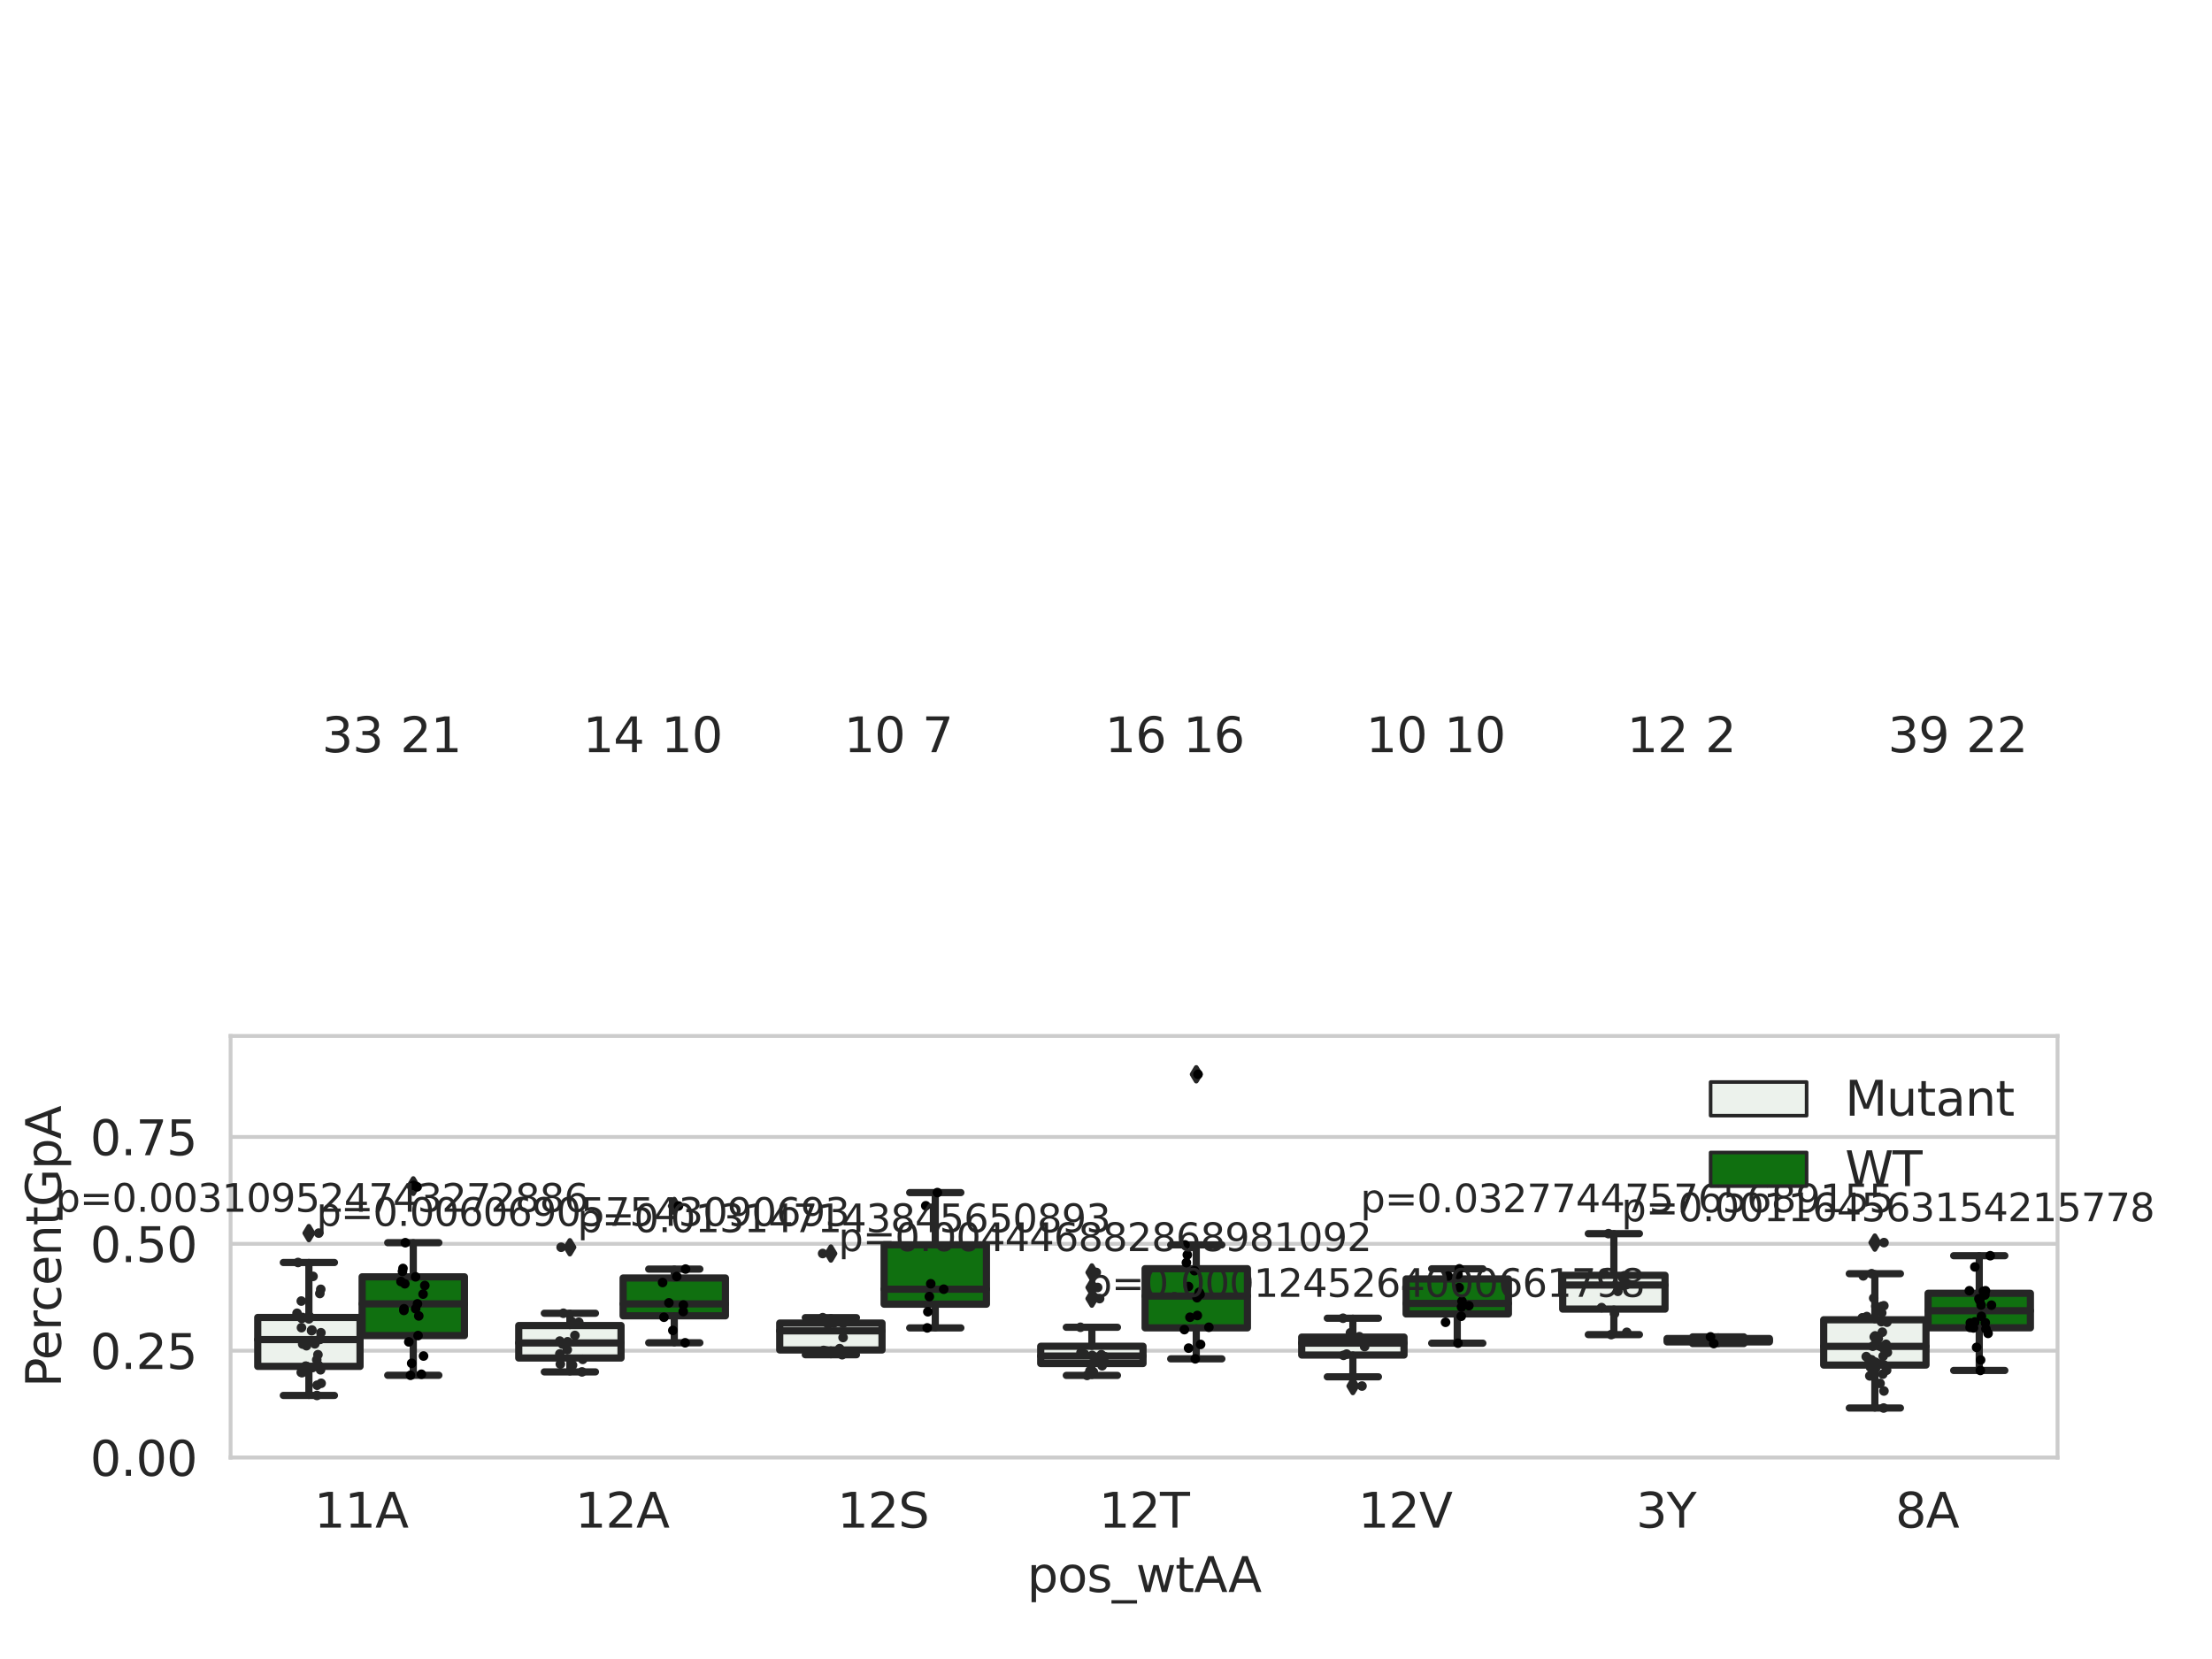 <?xml version="1.0" encoding="utf-8" standalone="no"?>
<!DOCTYPE svg PUBLIC "-//W3C//DTD SVG 1.1//EN"
  "http://www.w3.org/Graphics/SVG/1.1/DTD/svg11.dtd">
<svg xmlns:xlink="http://www.w3.org/1999/xlink" width="460.8pt" height="345.6pt" viewBox="0 0 460.8 345.6" xmlns="http://www.w3.org/2000/svg" version="1.1">
 <defs>
  <style type="text/css">*{stroke-linejoin: round; stroke-linecap: butt}</style>
 </defs>
 <g id="figure_1">
  <g id="patch_1">
   <path d="M 0 345.6 
L 460.8 345.6 
L 460.8 0 
L 0 0 
z
" style="fill: #ffffff"/>
  </g>
  <g id="axes_1">
   <g id="patch_2">
    <path d="M 48.037 303.64 
L 428.623 303.64 
L 428.623 215.812 
L 48.037 215.812 
z
" style="fill: #ffffff"/>
   </g>
   <g id="matplotlib.axis_1">
    <g id="xtick_1">
     <g id="text_1">
      <!-- 11A -->
      <g style="fill: #262626" transform="translate(65.439 318.238) scale(0.1 -0.1)">
       <defs>
        <path id="DejaVuSans-31" d="M 794 531 
L 1825 531 
L 1825 4091 
L 703 3866 
L 703 4441 
L 1819 4666 
L 2450 4666 
L 2450 531 
L 3481 531 
L 3481 0 
L 794 0 
L 794 531 
z
" transform="scale(0.016)"/>
        <path id="DejaVuSans-41" d="M 2188 4044 
L 1331 1722 
L 3047 1722 
L 2188 4044 
z
M 1831 4666 
L 2547 4666 
L 4325 0 
L 3669 0 
L 3244 1197 
L 1141 1197 
L 716 0 
L 50 0 
L 1831 4666 
z
" transform="scale(0.016)"/>
       </defs>
       <use xlink:href="#DejaVuSans-31"/>
       <use xlink:href="#DejaVuSans-31" x="63.623"/>
       <use xlink:href="#DejaVuSans-41" x="127.246"/>
      </g>
     </g>
    </g>
    <g id="xtick_2">
     <g id="text_2">
      <!-- 12A -->
      <g style="fill: #262626" transform="translate(119.808 318.238) scale(0.1 -0.1)">
       <defs>
        <path id="DejaVuSans-32" d="M 1228 531 
L 3431 531 
L 3431 0 
L 469 0 
L 469 531 
Q 828 903 1448 1529 
Q 2069 2156 2228 2338 
Q 2531 2678 2651 2914 
Q 2772 3150 2772 3378 
Q 2772 3750 2511 3984 
Q 2250 4219 1831 4219 
Q 1534 4219 1204 4116 
Q 875 4013 500 3803 
L 500 4441 
Q 881 4594 1212 4672 
Q 1544 4750 1819 4750 
Q 2544 4750 2975 4387 
Q 3406 4025 3406 3419 
Q 3406 3131 3298 2873 
Q 3191 2616 2906 2266 
Q 2828 2175 2409 1742 
Q 1991 1309 1228 531 
z
" transform="scale(0.016)"/>
       </defs>
       <use xlink:href="#DejaVuSans-31"/>
       <use xlink:href="#DejaVuSans-32" x="63.623"/>
       <use xlink:href="#DejaVuSans-41" x="127.246"/>
      </g>
     </g>
    </g>
    <g id="xtick_3">
     <g id="text_3">
      <!-- 12S -->
      <g style="fill: #262626" transform="translate(174.424 318.238) scale(0.1 -0.1)">
       <defs>
        <path id="DejaVuSans-53" d="M 3425 4513 
L 3425 3897 
Q 3066 4069 2747 4153 
Q 2428 4238 2131 4238 
Q 1616 4238 1336 4038 
Q 1056 3838 1056 3469 
Q 1056 3159 1242 3001 
Q 1428 2844 1947 2747 
L 2328 2669 
Q 3034 2534 3370 2195 
Q 3706 1856 3706 1288 
Q 3706 609 3251 259 
Q 2797 -91 1919 -91 
Q 1588 -91 1214 -16 
Q 841 59 441 206 
L 441 856 
Q 825 641 1194 531 
Q 1563 422 1919 422 
Q 2459 422 2753 634 
Q 3047 847 3047 1241 
Q 3047 1584 2836 1778 
Q 2625 1972 2144 2069 
L 1759 2144 
Q 1053 2284 737 2584 
Q 422 2884 422 3419 
Q 422 4038 858 4394 
Q 1294 4750 2059 4750 
Q 2388 4750 2728 4690 
Q 3069 4631 3425 4513 
z
" transform="scale(0.016)"/>
       </defs>
       <use xlink:href="#DejaVuSans-31"/>
       <use xlink:href="#DejaVuSans-32" x="63.623"/>
       <use xlink:href="#DejaVuSans-53" x="127.246"/>
      </g>
     </g>
    </g>
    <g id="xtick_4">
     <g id="text_4">
      <!-- 12T -->
      <g style="fill: #262626" transform="translate(228.914 318.238) scale(0.1 -0.1)">
       <defs>
        <path id="DejaVuSans-54" d="M -19 4666 
L 3928 4666 
L 3928 4134 
L 2272 4134 
L 2272 0 
L 1638 0 
L 1638 4134 
L -19 4134 
L -19 4666 
z
" transform="scale(0.016)"/>
       </defs>
       <use xlink:href="#DejaVuSans-31"/>
       <use xlink:href="#DejaVuSans-32" x="63.623"/>
       <use xlink:href="#DejaVuSans-54" x="127.246"/>
      </g>
     </g>
    </g>
    <g id="xtick_5">
     <g id="text_5">
      <!-- 12V -->
      <g style="fill: #262626" transform="translate(282.917 318.238) scale(0.1 -0.1)">
       <defs>
        <path id="DejaVuSans-56" d="M 1831 0 
L 50 4666 
L 709 4666 
L 2188 738 
L 3669 4666 
L 4325 4666 
L 2547 0 
L 1831 0 
z
" transform="scale(0.016)"/>
       </defs>
       <use xlink:href="#DejaVuSans-31"/>
       <use xlink:href="#DejaVuSans-32" x="63.623"/>
       <use xlink:href="#DejaVuSans-56" x="127.246"/>
      </g>
     </g>
    </g>
    <g id="xtick_6">
     <g id="text_6">
      <!-- 3Y -->
      <g style="fill: #262626" transform="translate(340.834 318.238) scale(0.1 -0.1)">
       <defs>
        <path id="DejaVuSans-33" d="M 2597 2516 
Q 3050 2419 3304 2112 
Q 3559 1806 3559 1356 
Q 3559 666 3084 287 
Q 2609 -91 1734 -91 
Q 1441 -91 1130 -33 
Q 819 25 488 141 
L 488 750 
Q 750 597 1062 519 
Q 1375 441 1716 441 
Q 2309 441 2620 675 
Q 2931 909 2931 1356 
Q 2931 1769 2642 2001 
Q 2353 2234 1838 2234 
L 1294 2234 
L 1294 2753 
L 1863 2753 
Q 2328 2753 2575 2939 
Q 2822 3125 2822 3475 
Q 2822 3834 2567 4026 
Q 2313 4219 1838 4219 
Q 1578 4219 1281 4162 
Q 984 4106 628 3988 
L 628 4550 
Q 988 4650 1302 4700 
Q 1616 4750 1894 4750 
Q 2613 4750 3031 4423 
Q 3450 4097 3450 3541 
Q 3450 3153 3228 2886 
Q 3006 2619 2597 2516 
z
" transform="scale(0.016)"/>
        <path id="DejaVuSans-59" d="M -13 4666 
L 666 4666 
L 1959 2747 
L 3244 4666 
L 3922 4666 
L 2272 2222 
L 2272 0 
L 1638 0 
L 1638 2222 
L -13 4666 
z
" transform="scale(0.016)"/>
       </defs>
       <use xlink:href="#DejaVuSans-33"/>
       <use xlink:href="#DejaVuSans-59" x="63.623"/>
      </g>
     </g>
    </g>
    <g id="xtick_7">
     <g id="text_7">
      <!-- 8A -->
      <g style="fill: #262626" transform="translate(394.837 318.238) scale(0.1 -0.1)">
       <defs>
        <path id="DejaVuSans-38" d="M 2034 2216 
Q 1584 2216 1326 1975 
Q 1069 1734 1069 1313 
Q 1069 891 1326 650 
Q 1584 409 2034 409 
Q 2484 409 2743 651 
Q 3003 894 3003 1313 
Q 3003 1734 2745 1975 
Q 2488 2216 2034 2216 
z
M 1403 2484 
Q 997 2584 770 2862 
Q 544 3141 544 3541 
Q 544 4100 942 4425 
Q 1341 4750 2034 4750 
Q 2731 4750 3128 4425 
Q 3525 4100 3525 3541 
Q 3525 3141 3298 2862 
Q 3072 2584 2669 2484 
Q 3125 2378 3379 2068 
Q 3634 1759 3634 1313 
Q 3634 634 3220 271 
Q 2806 -91 2034 -91 
Q 1263 -91 848 271 
Q 434 634 434 1313 
Q 434 1759 690 2068 
Q 947 2378 1403 2484 
z
M 1172 3481 
Q 1172 3119 1398 2916 
Q 1625 2713 2034 2713 
Q 2441 2713 2670 2916 
Q 2900 3119 2900 3481 
Q 2900 3844 2670 4047 
Q 2441 4250 2034 4250 
Q 1625 4250 1398 4047 
Q 1172 3844 1172 3481 
z
" transform="scale(0.016)"/>
       </defs>
       <use xlink:href="#DejaVuSans-38"/>
       <use xlink:href="#DejaVuSans-41" x="63.623"/>
      </g>
     </g>
    </g>
    <g id="text_8">
     <!-- pos_wtAA -->
     <g style="fill: #262626" transform="translate(213.964 331.638) scale(0.1 -0.1)">
      <defs>
       <path id="DejaVuSans-70" d="M 1159 525 
L 1159 -1331 
L 581 -1331 
L 581 3500 
L 1159 3500 
L 1159 2969 
Q 1341 3281 1617 3432 
Q 1894 3584 2278 3584 
Q 2916 3584 3314 3078 
Q 3713 2572 3713 1747 
Q 3713 922 3314 415 
Q 2916 -91 2278 -91 
Q 1894 -91 1617 61 
Q 1341 213 1159 525 
z
M 3116 1747 
Q 3116 2381 2855 2742 
Q 2594 3103 2138 3103 
Q 1681 3103 1420 2742 
Q 1159 2381 1159 1747 
Q 1159 1113 1420 752 
Q 1681 391 2138 391 
Q 2594 391 2855 752 
Q 3116 1113 3116 1747 
z
" transform="scale(0.016)"/>
       <path id="DejaVuSans-6f" d="M 1959 3097 
Q 1497 3097 1228 2736 
Q 959 2375 959 1747 
Q 959 1119 1226 758 
Q 1494 397 1959 397 
Q 2419 397 2687 759 
Q 2956 1122 2956 1747 
Q 2956 2369 2687 2733 
Q 2419 3097 1959 3097 
z
M 1959 3584 
Q 2709 3584 3137 3096 
Q 3566 2609 3566 1747 
Q 3566 888 3137 398 
Q 2709 -91 1959 -91 
Q 1206 -91 779 398 
Q 353 888 353 1747 
Q 353 2609 779 3096 
Q 1206 3584 1959 3584 
z
" transform="scale(0.016)"/>
       <path id="DejaVuSans-73" d="M 2834 3397 
L 2834 2853 
Q 2591 2978 2328 3040 
Q 2066 3103 1784 3103 
Q 1356 3103 1142 2972 
Q 928 2841 928 2578 
Q 928 2378 1081 2264 
Q 1234 2150 1697 2047 
L 1894 2003 
Q 2506 1872 2764 1633 
Q 3022 1394 3022 966 
Q 3022 478 2636 193 
Q 2250 -91 1575 -91 
Q 1294 -91 989 -36 
Q 684 19 347 128 
L 347 722 
Q 666 556 975 473 
Q 1284 391 1588 391 
Q 1994 391 2212 530 
Q 2431 669 2431 922 
Q 2431 1156 2273 1281 
Q 2116 1406 1581 1522 
L 1381 1569 
Q 847 1681 609 1914 
Q 372 2147 372 2553 
Q 372 3047 722 3315 
Q 1072 3584 1716 3584 
Q 2034 3584 2315 3537 
Q 2597 3491 2834 3397 
z
" transform="scale(0.016)"/>
       <path id="DejaVuSans-5f" d="M 3263 -1063 
L 3263 -1509 
L -63 -1509 
L -63 -1063 
L 3263 -1063 
z
" transform="scale(0.016)"/>
       <path id="DejaVuSans-77" d="M 269 3500 
L 844 3500 
L 1563 769 
L 2278 3500 
L 2956 3500 
L 3675 769 
L 4391 3500 
L 4966 3500 
L 4050 0 
L 3372 0 
L 2619 2869 
L 1863 0 
L 1184 0 
L 269 3500 
z
" transform="scale(0.016)"/>
       <path id="DejaVuSans-74" d="M 1172 4494 
L 1172 3500 
L 2356 3500 
L 2356 3053 
L 1172 3053 
L 1172 1153 
Q 1172 725 1289 603 
Q 1406 481 1766 481 
L 2356 481 
L 2356 0 
L 1766 0 
Q 1100 0 847 248 
Q 594 497 594 1153 
L 594 3053 
L 172 3053 
L 172 3500 
L 594 3500 
L 594 4494 
L 1172 4494 
z
" transform="scale(0.016)"/>
      </defs>
      <use xlink:href="#DejaVuSans-70"/>
      <use xlink:href="#DejaVuSans-6f" x="63.477"/>
      <use xlink:href="#DejaVuSans-73" x="124.658"/>
      <use xlink:href="#DejaVuSans-5f" x="176.758"/>
      <use xlink:href="#DejaVuSans-77" x="226.758"/>
      <use xlink:href="#DejaVuSans-74" x="308.545"/>
      <use xlink:href="#DejaVuSans-41" x="347.754"/>
      <use xlink:href="#DejaVuSans-41" x="418.912"/>
     </g>
    </g>
   </g>
   <g id="matplotlib.axis_2">
    <g id="ytick_1">
     <g id="line2d_1">
      <path d="M 48.037 303.64 
L 428.623 303.64 
" clip-path="url(#p45519ee787)" style="fill: none; stroke: #cccccc; stroke-width: 0.8; stroke-linecap: round"/>
     </g>
     <g id="text_9">
      <!-- 0.00 -->
      <g style="fill: #262626" transform="translate(18.771 307.439) scale(0.1 -0.1)">
       <defs>
        <path id="DejaVuSans-30" d="M 2034 4250 
Q 1547 4250 1301 3770 
Q 1056 3291 1056 2328 
Q 1056 1369 1301 889 
Q 1547 409 2034 409 
Q 2525 409 2770 889 
Q 3016 1369 3016 2328 
Q 3016 3291 2770 3770 
Q 2525 4250 2034 4250 
z
M 2034 4750 
Q 2819 4750 3233 4129 
Q 3647 3509 3647 2328 
Q 3647 1150 3233 529 
Q 2819 -91 2034 -91 
Q 1250 -91 836 529 
Q 422 1150 422 2328 
Q 422 3509 836 4129 
Q 1250 4750 2034 4750 
z
" transform="scale(0.016)"/>
        <path id="DejaVuSans-2e" d="M 684 794 
L 1344 794 
L 1344 0 
L 684 0 
L 684 794 
z
" transform="scale(0.016)"/>
       </defs>
       <use xlink:href="#DejaVuSans-30"/>
       <use xlink:href="#DejaVuSans-2e" x="63.623"/>
       <use xlink:href="#DejaVuSans-30" x="95.41"/>
       <use xlink:href="#DejaVuSans-30" x="159.033"/>
      </g>
     </g>
    </g>
    <g id="ytick_2">
     <g id="line2d_2">
      <path d="M 48.037 281.376 
L 428.623 281.376 
" clip-path="url(#p45519ee787)" style="fill: none; stroke: #cccccc; stroke-width: 0.8; stroke-linecap: round"/>
     </g>
     <g id="text_10">
      <!-- 0.25 -->
      <g style="fill: #262626" transform="translate(18.771 285.176) scale(0.1 -0.1)">
       <defs>
        <path id="DejaVuSans-35" d="M 691 4666 
L 3169 4666 
L 3169 4134 
L 1269 4134 
L 1269 2991 
Q 1406 3038 1543 3061 
Q 1681 3084 1819 3084 
Q 2600 3084 3056 2656 
Q 3513 2228 3513 1497 
Q 3513 744 3044 326 
Q 2575 -91 1722 -91 
Q 1428 -91 1123 -41 
Q 819 9 494 109 
L 494 744 
Q 775 591 1075 516 
Q 1375 441 1709 441 
Q 2250 441 2565 725 
Q 2881 1009 2881 1497 
Q 2881 1984 2565 2268 
Q 2250 2553 1709 2553 
Q 1456 2553 1204 2497 
Q 953 2441 691 2322 
L 691 4666 
z
" transform="scale(0.016)"/>
       </defs>
       <use xlink:href="#DejaVuSans-30"/>
       <use xlink:href="#DejaVuSans-2e" x="63.623"/>
       <use xlink:href="#DejaVuSans-32" x="95.41"/>
       <use xlink:href="#DejaVuSans-35" x="159.033"/>
      </g>
     </g>
    </g>
    <g id="ytick_3">
     <g id="line2d_3">
      <path d="M 48.037 259.113 
L 428.623 259.113 
" clip-path="url(#p45519ee787)" style="fill: none; stroke: #cccccc; stroke-width: 0.8; stroke-linecap: round"/>
     </g>
     <g id="text_11">
      <!-- 0.50 -->
      <g style="fill: #262626" transform="translate(18.771 262.912) scale(0.1 -0.1)">
       <use xlink:href="#DejaVuSans-30"/>
       <use xlink:href="#DejaVuSans-2e" x="63.623"/>
       <use xlink:href="#DejaVuSans-35" x="95.41"/>
       <use xlink:href="#DejaVuSans-30" x="159.033"/>
      </g>
     </g>
    </g>
    <g id="ytick_4">
     <g id="line2d_4">
      <path d="M 48.037 236.849 
L 428.623 236.849 
" clip-path="url(#p45519ee787)" style="fill: none; stroke: #cccccc; stroke-width: 0.8; stroke-linecap: round"/>
     </g>
     <g id="text_12">
      <!-- 0.75 -->
      <g style="fill: #262626" transform="translate(18.771 240.648) scale(0.1 -0.1)">
       <defs>
        <path id="DejaVuSans-37" d="M 525 4666 
L 3525 4666 
L 3525 4397 
L 1831 0 
L 1172 0 
L 2766 4134 
L 525 4134 
L 525 4666 
z
" transform="scale(0.016)"/>
       </defs>
       <use xlink:href="#DejaVuSans-30"/>
       <use xlink:href="#DejaVuSans-2e" x="63.623"/>
       <use xlink:href="#DejaVuSans-37" x="95.41"/>
       <use xlink:href="#DejaVuSans-35" x="159.033"/>
      </g>
     </g>
    </g>
    <g id="text_13">
     <!-- PercentGpA -->
     <g style="fill: #262626" transform="translate(12.691 289.002) rotate(-90) scale(0.1 -0.1)">
      <defs>
       <path id="DejaVuSans-50" d="M 1259 4147 
L 1259 2394 
L 2053 2394 
Q 2494 2394 2734 2622 
Q 2975 2850 2975 3272 
Q 2975 3691 2734 3919 
Q 2494 4147 2053 4147 
L 1259 4147 
z
M 628 4666 
L 2053 4666 
Q 2838 4666 3239 4311 
Q 3641 3956 3641 3272 
Q 3641 2581 3239 2228 
Q 2838 1875 2053 1875 
L 1259 1875 
L 1259 0 
L 628 0 
L 628 4666 
z
" transform="scale(0.016)"/>
       <path id="DejaVuSans-65" d="M 3597 1894 
L 3597 1613 
L 953 1613 
Q 991 1019 1311 708 
Q 1631 397 2203 397 
Q 2534 397 2845 478 
Q 3156 559 3463 722 
L 3463 178 
Q 3153 47 2828 -22 
Q 2503 -91 2169 -91 
Q 1331 -91 842 396 
Q 353 884 353 1716 
Q 353 2575 817 3079 
Q 1281 3584 2069 3584 
Q 2775 3584 3186 3129 
Q 3597 2675 3597 1894 
z
M 3022 2063 
Q 3016 2534 2758 2815 
Q 2500 3097 2075 3097 
Q 1594 3097 1305 2825 
Q 1016 2553 972 2059 
L 3022 2063 
z
" transform="scale(0.016)"/>
       <path id="DejaVuSans-72" d="M 2631 2963 
Q 2534 3019 2420 3045 
Q 2306 3072 2169 3072 
Q 1681 3072 1420 2755 
Q 1159 2438 1159 1844 
L 1159 0 
L 581 0 
L 581 3500 
L 1159 3500 
L 1159 2956 
Q 1341 3275 1631 3429 
Q 1922 3584 2338 3584 
Q 2397 3584 2469 3576 
Q 2541 3569 2628 3553 
L 2631 2963 
z
" transform="scale(0.016)"/>
       <path id="DejaVuSans-63" d="M 3122 3366 
L 3122 2828 
Q 2878 2963 2633 3030 
Q 2388 3097 2138 3097 
Q 1578 3097 1268 2742 
Q 959 2388 959 1747 
Q 959 1106 1268 751 
Q 1578 397 2138 397 
Q 2388 397 2633 464 
Q 2878 531 3122 666 
L 3122 134 
Q 2881 22 2623 -34 
Q 2366 -91 2075 -91 
Q 1284 -91 818 406 
Q 353 903 353 1747 
Q 353 2603 823 3093 
Q 1294 3584 2113 3584 
Q 2378 3584 2631 3529 
Q 2884 3475 3122 3366 
z
" transform="scale(0.016)"/>
       <path id="DejaVuSans-6e" d="M 3513 2113 
L 3513 0 
L 2938 0 
L 2938 2094 
Q 2938 2591 2744 2837 
Q 2550 3084 2163 3084 
Q 1697 3084 1428 2787 
Q 1159 2491 1159 1978 
L 1159 0 
L 581 0 
L 581 3500 
L 1159 3500 
L 1159 2956 
Q 1366 3272 1645 3428 
Q 1925 3584 2291 3584 
Q 2894 3584 3203 3211 
Q 3513 2838 3513 2113 
z
" transform="scale(0.016)"/>
       <path id="DejaVuSans-47" d="M 3809 666 
L 3809 1919 
L 2778 1919 
L 2778 2438 
L 4434 2438 
L 4434 434 
Q 4069 175 3628 42 
Q 3188 -91 2688 -91 
Q 1594 -91 976 548 
Q 359 1188 359 2328 
Q 359 3472 976 4111 
Q 1594 4750 2688 4750 
Q 3144 4750 3555 4637 
Q 3966 4525 4313 4306 
L 4313 3634 
Q 3963 3931 3569 4081 
Q 3175 4231 2741 4231 
Q 1884 4231 1454 3753 
Q 1025 3275 1025 2328 
Q 1025 1384 1454 906 
Q 1884 428 2741 428 
Q 3075 428 3337 486 
Q 3600 544 3809 666 
z
" transform="scale(0.016)"/>
      </defs>
      <use xlink:href="#DejaVuSans-50"/>
      <use xlink:href="#DejaVuSans-65" x="56.678"/>
      <use xlink:href="#DejaVuSans-72" x="118.201"/>
      <use xlink:href="#DejaVuSans-63" x="157.064"/>
      <use xlink:href="#DejaVuSans-65" x="212.045"/>
      <use xlink:href="#DejaVuSans-6e" x="273.568"/>
      <use xlink:href="#DejaVuSans-74" x="336.947"/>
      <use xlink:href="#DejaVuSans-47" x="376.156"/>
      <use xlink:href="#DejaVuSans-70" x="453.646"/>
      <use xlink:href="#DejaVuSans-41" x="517.123"/>
     </g>
    </g>
   </g>
   <g id="patch_3">
    <path d="M 53.691 284.642 
L 75.004 284.642 
L 75.004 274.449 
L 53.691 274.449 
L 53.691 284.642 
z
" clip-path="url(#p45519ee787)" style="fill: #ecf2ec; stroke: #262626; stroke-width: 1.5; stroke-linejoin: miter"/>
   </g>
   <g id="patch_4">
    <path d="M 75.439 278.225 
L 96.752 278.225 
L 96.752 265.986 
L 75.439 265.986 
L 75.439 278.225 
z
" clip-path="url(#p45519ee787)" style="fill: #107010; stroke: #262626; stroke-width: 1.5; stroke-linejoin: miter"/>
   </g>
   <g id="patch_5">
    <path d="M 108.061 282.898 
L 129.373 282.898 
L 129.373 276.134 
L 108.061 276.134 
L 108.061 282.898 
z
" clip-path="url(#p45519ee787)" style="fill: #ecf2ec; stroke: #262626; stroke-width: 1.5; stroke-linejoin: miter"/>
   </g>
   <g id="patch_6">
    <path d="M 129.808 274.109 
L 151.121 274.109 
L 151.121 266.234 
L 129.808 266.234 
L 129.808 274.109 
z
" clip-path="url(#p45519ee787)" style="fill: #107010; stroke: #262626; stroke-width: 1.5; stroke-linejoin: miter"/>
   </g>
   <g id="patch_7">
    <path d="M 162.43 281.224 
L 183.743 281.224 
L 183.743 275.621 
L 162.43 275.621 
L 162.43 281.224 
z
" clip-path="url(#p45519ee787)" style="fill: #ecf2ec; stroke: #262626; stroke-width: 1.5; stroke-linejoin: miter"/>
   </g>
   <g id="patch_8">
    <path d="M 184.178 271.682 
L 205.491 271.682 
L 205.491 259.309 
L 184.178 259.309 
L 184.178 271.682 
z
" clip-path="url(#p45519ee787)" style="fill: #107010; stroke: #262626; stroke-width: 1.5; stroke-linejoin: miter"/>
   </g>
   <g id="patch_9">
    <path d="M 216.8 284.048 
L 238.113 284.048 
L 238.113 280.454 
L 216.8 280.454 
L 216.8 284.048 
z
" clip-path="url(#p45519ee787)" style="fill: #ecf2ec; stroke: #262626; stroke-width: 1.5; stroke-linejoin: miter"/>
   </g>
   <g id="patch_10">
    <path d="M 238.548 276.613 
L 259.86 276.613 
L 259.86 264.29 
L 238.548 264.29 
L 238.548 276.613 
z
" clip-path="url(#p45519ee787)" style="fill: #107010; stroke: #262626; stroke-width: 1.5; stroke-linejoin: miter"/>
   </g>
   <g id="patch_11">
    <path d="M 271.169 282.278 
L 292.482 282.278 
L 292.482 278.544 
L 271.169 278.544 
L 271.169 282.278 
z
" clip-path="url(#p45519ee787)" style="fill: #ecf2ec; stroke: #262626; stroke-width: 1.5; stroke-linejoin: miter"/>
   </g>
   <g id="patch_12">
    <path d="M 292.917 273.72 
L 314.23 273.72 
L 314.23 266.426 
L 292.917 266.426 
L 292.917 273.72 
z
" clip-path="url(#p45519ee787)" style="fill: #107010; stroke: #262626; stroke-width: 1.5; stroke-linejoin: miter"/>
   </g>
   <g id="patch_13">
    <path d="M 325.539 272.713 
L 346.852 272.713 
L 346.852 265.67 
L 325.539 265.67 
L 325.539 272.713 
z
" clip-path="url(#p45519ee787)" style="fill: #ecf2ec; stroke: #262626; stroke-width: 1.5; stroke-linejoin: miter"/>
   </g>
   <g id="patch_14">
    <path d="M 347.287 279.539 
L 368.599 279.539 
L 368.599 278.839 
L 347.287 278.839 
L 347.287 279.539 
z
" clip-path="url(#p45519ee787)" style="fill: #107010; stroke: #262626; stroke-width: 1.5; stroke-linejoin: miter"/>
   </g>
   <g id="patch_15">
    <path d="M 379.908 284.366 
L 401.221 284.366 
L 401.221 274.928 
L 379.908 274.928 
L 379.908 284.366 
z
" clip-path="url(#p45519ee787)" style="fill: #ecf2ec; stroke: #262626; stroke-width: 1.5; stroke-linejoin: miter"/>
   </g>
   <g id="patch_16">
    <path d="M 401.656 276.608 
L 422.969 276.608 
L 422.969 269.42 
L 401.656 269.42 
L 401.656 276.608 
z
" clip-path="url(#p45519ee787)" style="fill: #107010; stroke: #262626; stroke-width: 1.5; stroke-linejoin: miter"/>
   </g>
   <g id="patch_17">
    <path d="M 75.221 303.64 
L 75.221 303.64 
L 75.221 303.64 
L 75.221 303.64 
z
" clip-path="url(#p45519ee787)" style="fill: #ecf2ec; stroke: #262626; stroke-width: 0.75; stroke-linejoin: miter"/>
   </g>
   <g id="patch_18">
    <path d="M 75.221 303.64 
L 75.221 303.64 
L 75.221 303.64 
L 75.221 303.64 
z
" clip-path="url(#p45519ee787)" style="fill: #107010; stroke: #262626; stroke-width: 0.75; stroke-linejoin: miter"/>
   </g>
   <g id="PathCollection_1"/>
   <g id="PathCollection_2"/>
   <g id="line2d_5">
    <path d="M 64.347 284.642 
L 64.347 290.694 
" clip-path="url(#p45519ee787)" style="fill: none; stroke: #262626; stroke-width: 1.5; stroke-linecap: round"/>
   </g>
   <g id="line2d_6">
    <path d="M 64.347 274.449 
L 64.347 263.002 
" clip-path="url(#p45519ee787)" style="fill: none; stroke: #262626; stroke-width: 1.5; stroke-linecap: round"/>
   </g>
   <g id="line2d_7">
    <path d="M 59.019 290.694 
L 69.676 290.694 
" clip-path="url(#p45519ee787)" style="fill: none; stroke: #262626; stroke-width: 1.5; stroke-linecap: round"/>
   </g>
   <g id="line2d_8">
    <path d="M 59.019 263.002 
L 69.676 263.002 
" clip-path="url(#p45519ee787)" style="fill: none; stroke: #262626; stroke-width: 1.5; stroke-linecap: round"/>
   </g>
   <g id="line2d_9">
    <defs>
     <path id="m58e0036bda" d="M -0 1.414 
L 0.849 0 
L 0 -1.414 
L -0.849 -0 
z
" style="stroke: #262626; stroke-linejoin: miter"/>
    </defs>
    <g clip-path="url(#p45519ee787)">
     <use xlink:href="#m58e0036bda" x="64.347" y="256.881" style="fill: #262626; stroke: #262626; stroke-linejoin: miter"/>
    </g>
   </g>
   <g id="line2d_10">
    <path d="M 86.095 278.225 
L 86.095 286.496 
" clip-path="url(#p45519ee787)" style="fill: none; stroke: #262626; stroke-width: 1.5; stroke-linecap: round"/>
   </g>
   <g id="line2d_11">
    <path d="M 86.095 265.986 
L 86.095 258.876 
" clip-path="url(#p45519ee787)" style="fill: none; stroke: #262626; stroke-width: 1.5; stroke-linecap: round"/>
   </g>
   <g id="line2d_12">
    <path d="M 80.767 286.496 
L 91.423 286.496 
" clip-path="url(#p45519ee787)" style="fill: none; stroke: #262626; stroke-width: 1.5; stroke-linecap: round"/>
   </g>
   <g id="line2d_13">
    <path d="M 80.767 258.876 
L 91.423 258.876 
" clip-path="url(#p45519ee787)" style="fill: none; stroke: #262626; stroke-width: 1.5; stroke-linecap: round"/>
   </g>
   <g id="line2d_14">
    <g clip-path="url(#p45519ee787)">
     <use xlink:href="#m58e0036bda" x="86.095" y="246.935" style="fill: #262626; stroke: #262626; stroke-linejoin: miter"/>
     <use xlink:href="#m58e0036bda" x="86.095" y="247.242" style="fill: #262626; stroke: #262626; stroke-linejoin: miter"/>
    </g>
   </g>
   <g id="line2d_15">
    <path d="M 118.717 282.898 
L 118.717 285.79 
" clip-path="url(#p45519ee787)" style="fill: none; stroke: #262626; stroke-width: 1.5; stroke-linecap: round"/>
   </g>
   <g id="line2d_16">
    <path d="M 118.717 276.134 
L 118.717 273.575 
" clip-path="url(#p45519ee787)" style="fill: none; stroke: #262626; stroke-width: 1.5; stroke-linecap: round"/>
   </g>
   <g id="line2d_17">
    <path d="M 113.389 285.79 
L 124.045 285.79 
" clip-path="url(#p45519ee787)" style="fill: none; stroke: #262626; stroke-width: 1.5; stroke-linecap: round"/>
   </g>
   <g id="line2d_18">
    <path d="M 113.389 273.575 
L 124.045 273.575 
" clip-path="url(#p45519ee787)" style="fill: none; stroke: #262626; stroke-width: 1.5; stroke-linecap: round"/>
   </g>
   <g id="line2d_19">
    <g clip-path="url(#p45519ee787)">
     <use xlink:href="#m58e0036bda" x="118.717" y="259.826" style="fill: #262626; stroke: #262626; stroke-linejoin: miter"/>
    </g>
   </g>
   <g id="line2d_20">
    <path d="M 140.465 274.109 
L 140.465 279.725 
" clip-path="url(#p45519ee787)" style="fill: none; stroke: #262626; stroke-width: 1.5; stroke-linecap: round"/>
   </g>
   <g id="line2d_21">
    <path d="M 140.465 266.234 
L 140.465 264.372 
" clip-path="url(#p45519ee787)" style="fill: none; stroke: #262626; stroke-width: 1.5; stroke-linecap: round"/>
   </g>
   <g id="line2d_22">
    <path d="M 135.137 279.725 
L 145.793 279.725 
" clip-path="url(#p45519ee787)" style="fill: none; stroke: #262626; stroke-width: 1.5; stroke-linecap: round"/>
   </g>
   <g id="line2d_23">
    <path d="M 135.137 264.372 
L 145.793 264.372 
" clip-path="url(#p45519ee787)" style="fill: none; stroke: #262626; stroke-width: 1.5; stroke-linecap: round"/>
   </g>
   <g id="line2d_24">
    <g clip-path="url(#p45519ee787)">
     <use xlink:href="#m58e0036bda" x="140.465" y="251.226" style="fill: #262626; stroke: #262626; stroke-linejoin: miter"/>
    </g>
   </g>
   <g id="line2d_25">
    <path d="M 173.087 281.224 
L 173.087 282.213 
" clip-path="url(#p45519ee787)" style="fill: none; stroke: #262626; stroke-width: 1.5; stroke-linecap: round"/>
   </g>
   <g id="line2d_26">
    <path d="M 173.087 275.621 
L 173.087 274.493 
" clip-path="url(#p45519ee787)" style="fill: none; stroke: #262626; stroke-width: 1.5; stroke-linecap: round"/>
   </g>
   <g id="line2d_27">
    <path d="M 167.758 282.213 
L 178.415 282.213 
" clip-path="url(#p45519ee787)" style="fill: none; stroke: #262626; stroke-width: 1.5; stroke-linecap: round"/>
   </g>
   <g id="line2d_28">
    <path d="M 167.758 274.493 
L 178.415 274.493 
" clip-path="url(#p45519ee787)" style="fill: none; stroke: #262626; stroke-width: 1.5; stroke-linecap: round"/>
   </g>
   <g id="line2d_29">
    <g clip-path="url(#p45519ee787)">
     <use xlink:href="#m58e0036bda" x="173.087" y="261.132" style="fill: #262626; stroke: #262626; stroke-linejoin: miter"/>
    </g>
   </g>
   <g id="line2d_30">
    <path d="M 194.834 271.682 
L 194.834 276.624 
" clip-path="url(#p45519ee787)" style="fill: none; stroke: #262626; stroke-width: 1.5; stroke-linecap: round"/>
   </g>
   <g id="line2d_31">
    <path d="M 194.834 259.309 
L 194.834 248.437 
" clip-path="url(#p45519ee787)" style="fill: none; stroke: #262626; stroke-width: 1.5; stroke-linecap: round"/>
   </g>
   <g id="line2d_32">
    <path d="M 189.506 276.624 
L 200.163 276.624 
" clip-path="url(#p45519ee787)" style="fill: none; stroke: #262626; stroke-width: 1.5; stroke-linecap: round"/>
   </g>
   <g id="line2d_33">
    <path d="M 189.506 248.437 
L 200.163 248.437 
" clip-path="url(#p45519ee787)" style="fill: none; stroke: #262626; stroke-width: 1.5; stroke-linecap: round"/>
   </g>
   <g id="line2d_34"/>
   <g id="line2d_35">
    <path d="M 227.456 284.048 
L 227.456 286.523 
" clip-path="url(#p45519ee787)" style="fill: none; stroke: #262626; stroke-width: 1.5; stroke-linecap: round"/>
   </g>
   <g id="line2d_36">
    <path d="M 227.456 280.454 
L 227.456 276.497 
" clip-path="url(#p45519ee787)" style="fill: none; stroke: #262626; stroke-width: 1.5; stroke-linecap: round"/>
   </g>
   <g id="line2d_37">
    <path d="M 222.128 286.523 
L 232.784 286.523 
" clip-path="url(#p45519ee787)" style="fill: none; stroke: #262626; stroke-width: 1.5; stroke-linecap: round"/>
   </g>
   <g id="line2d_38">
    <path d="M 222.128 276.497 
L 232.784 276.497 
" clip-path="url(#p45519ee787)" style="fill: none; stroke: #262626; stroke-width: 1.5; stroke-linecap: round"/>
   </g>
   <g id="line2d_39">
    <g clip-path="url(#p45519ee787)">
     <use xlink:href="#m58e0036bda" x="227.456" y="270.525" style="fill: #262626; stroke: #262626; stroke-linejoin: miter"/>
     <use xlink:href="#m58e0036bda" x="227.456" y="265.075" style="fill: #262626; stroke: #262626; stroke-linejoin: miter"/>
     <use xlink:href="#m58e0036bda" x="227.456" y="268.207" style="fill: #262626; stroke: #262626; stroke-linejoin: miter"/>
    </g>
   </g>
   <g id="line2d_40">
    <path d="M 249.204 276.613 
L 249.204 283.071 
" clip-path="url(#p45519ee787)" style="fill: none; stroke: #262626; stroke-width: 1.5; stroke-linecap: round"/>
   </g>
   <g id="line2d_41">
    <path d="M 249.204 264.29 
L 249.204 259.33 
" clip-path="url(#p45519ee787)" style="fill: none; stroke: #262626; stroke-width: 1.5; stroke-linecap: round"/>
   </g>
   <g id="line2d_42">
    <path d="M 243.876 283.071 
L 254.532 283.071 
" clip-path="url(#p45519ee787)" style="fill: none; stroke: #262626; stroke-width: 1.5; stroke-linecap: round"/>
   </g>
   <g id="line2d_43">
    <path d="M 243.876 259.33 
L 254.532 259.33 
" clip-path="url(#p45519ee787)" style="fill: none; stroke: #262626; stroke-width: 1.5; stroke-linecap: round"/>
   </g>
   <g id="line2d_44">
    <g clip-path="url(#p45519ee787)">
     <use xlink:href="#m58e0036bda" x="249.204" y="223.796" style="fill: #262626; stroke: #262626; stroke-linejoin: miter"/>
    </g>
   </g>
   <g id="line2d_45">
    <path d="M 281.826 282.278 
L 281.826 286.817 
" clip-path="url(#p45519ee787)" style="fill: none; stroke: #262626; stroke-width: 1.5; stroke-linecap: round"/>
   </g>
   <g id="line2d_46">
    <path d="M 281.826 278.544 
L 281.826 274.611 
" clip-path="url(#p45519ee787)" style="fill: none; stroke: #262626; stroke-width: 1.5; stroke-linecap: round"/>
   </g>
   <g id="line2d_47">
    <path d="M 276.497 286.817 
L 287.154 286.817 
" clip-path="url(#p45519ee787)" style="fill: none; stroke: #262626; stroke-width: 1.5; stroke-linecap: round"/>
   </g>
   <g id="line2d_48">
    <path d="M 276.497 274.611 
L 287.154 274.611 
" clip-path="url(#p45519ee787)" style="fill: none; stroke: #262626; stroke-width: 1.5; stroke-linecap: round"/>
   </g>
   <g id="line2d_49">
    <g clip-path="url(#p45519ee787)">
     <use xlink:href="#m58e0036bda" x="281.826" y="288.738" style="fill: #262626; stroke: #262626; stroke-linejoin: miter"/>
    </g>
   </g>
   <g id="line2d_50">
    <path d="M 303.574 273.72 
L 303.574 279.809 
" clip-path="url(#p45519ee787)" style="fill: none; stroke: #262626; stroke-width: 1.5; stroke-linecap: round"/>
   </g>
   <g id="line2d_51">
    <path d="M 303.574 266.426 
L 303.574 264.318 
" clip-path="url(#p45519ee787)" style="fill: none; stroke: #262626; stroke-width: 1.5; stroke-linecap: round"/>
   </g>
   <g id="line2d_52">
    <path d="M 298.245 279.809 
L 308.902 279.809 
" clip-path="url(#p45519ee787)" style="fill: none; stroke: #262626; stroke-width: 1.5; stroke-linecap: round"/>
   </g>
   <g id="line2d_53">
    <path d="M 298.245 264.318 
L 308.902 264.318 
" clip-path="url(#p45519ee787)" style="fill: none; stroke: #262626; stroke-width: 1.5; stroke-linecap: round"/>
   </g>
   <g id="line2d_54"/>
   <g id="line2d_55">
    <path d="M 336.195 272.713 
L 336.195 278.023 
" clip-path="url(#p45519ee787)" style="fill: none; stroke: #262626; stroke-width: 1.5; stroke-linecap: round"/>
   </g>
   <g id="line2d_56">
    <path d="M 336.195 265.67 
L 336.195 256.988 
" clip-path="url(#p45519ee787)" style="fill: none; stroke: #262626; stroke-width: 1.5; stroke-linecap: round"/>
   </g>
   <g id="line2d_57">
    <path d="M 330.867 278.023 
L 341.523 278.023 
" clip-path="url(#p45519ee787)" style="fill: none; stroke: #262626; stroke-width: 1.5; stroke-linecap: round"/>
   </g>
   <g id="line2d_58">
    <path d="M 330.867 256.988 
L 341.523 256.988 
" clip-path="url(#p45519ee787)" style="fill: none; stroke: #262626; stroke-width: 1.5; stroke-linecap: round"/>
   </g>
   <g id="line2d_59"/>
   <g id="line2d_60">
    <path d="M 357.943 279.539 
L 357.943 279.889 
" clip-path="url(#p45519ee787)" style="fill: none; stroke: #262626; stroke-width: 1.5; stroke-linecap: round"/>
   </g>
   <g id="line2d_61">
    <path d="M 357.943 278.839 
L 357.943 278.49 
" clip-path="url(#p45519ee787)" style="fill: none; stroke: #262626; stroke-width: 1.5; stroke-linecap: round"/>
   </g>
   <g id="line2d_62">
    <path d="M 352.615 279.889 
L 363.271 279.889 
" clip-path="url(#p45519ee787)" style="fill: none; stroke: #262626; stroke-width: 1.5; stroke-linecap: round"/>
   </g>
   <g id="line2d_63">
    <path d="M 352.615 278.49 
L 363.271 278.49 
" clip-path="url(#p45519ee787)" style="fill: none; stroke: #262626; stroke-width: 1.5; stroke-linecap: round"/>
   </g>
   <g id="line2d_64"/>
   <g id="line2d_65">
    <path d="M 390.565 284.366 
L 390.565 293.317 
" clip-path="url(#p45519ee787)" style="fill: none; stroke: #262626; stroke-width: 1.5; stroke-linecap: round"/>
   </g>
   <g id="line2d_66">
    <path d="M 390.565 274.928 
L 390.565 265.332 
" clip-path="url(#p45519ee787)" style="fill: none; stroke: #262626; stroke-width: 1.5; stroke-linecap: round"/>
   </g>
   <g id="line2d_67">
    <path d="M 385.237 293.317 
L 395.893 293.317 
" clip-path="url(#p45519ee787)" style="fill: none; stroke: #262626; stroke-width: 1.5; stroke-linecap: round"/>
   </g>
   <g id="line2d_68">
    <path d="M 385.237 265.332 
L 395.893 265.332 
" clip-path="url(#p45519ee787)" style="fill: none; stroke: #262626; stroke-width: 1.5; stroke-linecap: round"/>
   </g>
   <g id="line2d_69">
    <g clip-path="url(#p45519ee787)">
     <use xlink:href="#m58e0036bda" x="390.565" y="258.857" style="fill: #262626; stroke: #262626; stroke-linejoin: miter"/>
    </g>
   </g>
   <g id="line2d_70">
    <path d="M 412.313 276.608 
L 412.313 285.49 
" clip-path="url(#p45519ee787)" style="fill: none; stroke: #262626; stroke-width: 1.5; stroke-linecap: round"/>
   </g>
   <g id="line2d_71">
    <path d="M 412.313 269.42 
L 412.313 261.587 
" clip-path="url(#p45519ee787)" style="fill: none; stroke: #262626; stroke-width: 1.5; stroke-linecap: round"/>
   </g>
   <g id="line2d_72">
    <path d="M 406.984 285.49 
L 417.641 285.49 
" clip-path="url(#p45519ee787)" style="fill: none; stroke: #262626; stroke-width: 1.5; stroke-linecap: round"/>
   </g>
   <g id="line2d_73">
    <path d="M 406.984 261.587 
L 417.641 261.587 
" clip-path="url(#p45519ee787)" style="fill: none; stroke: #262626; stroke-width: 1.5; stroke-linecap: round"/>
   </g>
   <g id="line2d_74"/>
   <g id="line2d_75">
    <path d="M 53.691 279.056 
L 75.004 279.056 
" clip-path="url(#p45519ee787)" style="fill: none; stroke: #262626; stroke-width: 1.5; stroke-linecap: round"/>
   </g>
   <g id="line2d_76">
    <path d="M 75.439 271.613 
L 96.752 271.613 
" clip-path="url(#p45519ee787)" style="fill: none; stroke: #262626; stroke-width: 1.5; stroke-linecap: round"/>
   </g>
   <g id="line2d_77">
    <path d="M 108.061 279.757 
L 129.373 279.757 
" clip-path="url(#p45519ee787)" style="fill: none; stroke: #262626; stroke-width: 1.5; stroke-linecap: round"/>
   </g>
   <g id="line2d_78">
    <path d="M 129.808 271.627 
L 151.121 271.627 
" clip-path="url(#p45519ee787)" style="fill: none; stroke: #262626; stroke-width: 1.5; stroke-linecap: round"/>
   </g>
   <g id="line2d_79">
    <path d="M 162.43 277.246 
L 183.743 277.246 
" clip-path="url(#p45519ee787)" style="fill: none; stroke: #262626; stroke-width: 1.5; stroke-linecap: round"/>
   </g>
   <g id="line2d_80">
    <path d="M 184.178 268.566 
L 205.491 268.566 
" clip-path="url(#p45519ee787)" style="fill: none; stroke: #262626; stroke-width: 1.5; stroke-linecap: round"/>
   </g>
   <g id="line2d_81">
    <path d="M 216.8 282.486 
L 238.113 282.486 
" clip-path="url(#p45519ee787)" style="fill: none; stroke: #262626; stroke-width: 1.5; stroke-linecap: round"/>
   </g>
   <g id="line2d_82">
    <path d="M 238.548 269.988 
L 259.86 269.988 
" clip-path="url(#p45519ee787)" style="fill: none; stroke: #262626; stroke-width: 1.5; stroke-linecap: round"/>
   </g>
   <g id="line2d_83">
    <path d="M 271.169 279.803 
L 292.482 279.803 
" clip-path="url(#p45519ee787)" style="fill: none; stroke: #262626; stroke-width: 1.5; stroke-linecap: round"/>
   </g>
   <g id="line2d_84">
    <path d="M 292.917 271.531 
L 314.23 271.531 
" clip-path="url(#p45519ee787)" style="fill: none; stroke: #262626; stroke-width: 1.5; stroke-linecap: round"/>
   </g>
   <g id="line2d_85">
    <path d="M 325.539 267.697 
L 346.852 267.697 
" clip-path="url(#p45519ee787)" style="fill: none; stroke: #262626; stroke-width: 1.5; stroke-linecap: round"/>
   </g>
   <g id="line2d_86">
    <path d="M 347.287 279.189 
L 368.599 279.189 
" clip-path="url(#p45519ee787)" style="fill: none; stroke: #262626; stroke-width: 1.5; stroke-linecap: round"/>
   </g>
   <g id="line2d_87">
    <path d="M 379.908 280.474 
L 401.221 280.474 
" clip-path="url(#p45519ee787)" style="fill: none; stroke: #262626; stroke-width: 1.5; stroke-linecap: round"/>
   </g>
   <g id="line2d_88">
    <path d="M 401.656 273.054 
L 422.969 273.054 
" clip-path="url(#p45519ee787)" style="fill: none; stroke: #262626; stroke-width: 1.5; stroke-linecap: round"/>
   </g>
   <g id="patch_19">
    <path d="M 48.037 303.64 
L 48.037 215.812 
" style="fill: none; stroke: #cccccc; stroke-width: 0.8; stroke-linejoin: miter; stroke-linecap: square"/>
   </g>
   <g id="patch_20">
    <path d="M 428.623 303.64 
L 428.623 215.812 
" style="fill: none; stroke: #cccccc; stroke-width: 0.8; stroke-linejoin: miter; stroke-linecap: square"/>
   </g>
   <g id="patch_21">
    <path d="M 48.037 303.64 
L 428.623 303.64 
" style="fill: none; stroke: #cccccc; stroke-width: 0.8; stroke-linejoin: miter; stroke-linecap: square"/>
   </g>
   <g id="patch_22">
    <path d="M 48.037 215.812 
L 428.623 215.812 
" style="fill: none; stroke: #cccccc; stroke-width: 0.8; stroke-linejoin: miter; stroke-linecap: square"/>
   </g>
   <g id="PathCollection_3">
    <defs>
     <path id="C0_0_36dd41a6aa" d="M 0 1 
C 0.265 1 0.52 0.895 0.707 0.707 
C 0.895 0.52 1 0.265 1 -0 
C 1 -0.265 0.895 -0.52 0.707 -0.707 
C 0.52 -0.895 0.265 -1 0 -1 
C -0.265 -1 -0.52 -0.895 -0.707 -0.707 
C -0.895 -0.52 -1 -0.265 -1 0 
C -1 0.265 -0.895 0.52 -0.707 0.707 
C -0.52 0.895 -0.265 1 0 1 
z
"/>
    </defs>
    <g clip-path="url(#p45519ee787)">
     <use xlink:href="#C0_0_36dd41a6aa" x="63.842" y="280.337" style="fill: #262626"/>
    </g>
    <g clip-path="url(#p45519ee787)">
     <use xlink:href="#C0_0_36dd41a6aa" x="63.653" y="284.595" style="fill: #262626"/>
    </g>
    <g clip-path="url(#p45519ee787)">
     <use xlink:href="#C0_0_36dd41a6aa" x="64.912" y="277.208" style="fill: #262626"/>
    </g>
    <g clip-path="url(#p45519ee787)">
     <use xlink:href="#C0_0_36dd41a6aa" x="65.209" y="265.894" style="fill: #262626"/>
    </g>
    <g clip-path="url(#p45519ee787)">
     <use xlink:href="#C0_0_36dd41a6aa" x="63.055" y="279.994" style="fill: #262626"/>
    </g>
    <g clip-path="url(#p45519ee787)">
     <use xlink:href="#C0_0_36dd41a6aa" x="62.995" y="274.449" style="fill: #262626"/>
    </g>
    <g clip-path="url(#p45519ee787)">
     <use xlink:href="#C0_0_36dd41a6aa" x="62.87" y="274.65" style="fill: #262626"/>
    </g>
    <g clip-path="url(#p45519ee787)">
     <use xlink:href="#C0_0_36dd41a6aa" x="66.232" y="282.205" style="fill: #262626"/>
    </g>
    <g clip-path="url(#p45519ee787)">
     <use xlink:href="#C0_0_36dd41a6aa" x="61.879" y="273.574" style="fill: #262626"/>
    </g>
    <g clip-path="url(#p45519ee787)">
     <use xlink:href="#C0_0_36dd41a6aa" x="63.878" y="284.642" style="fill: #262626"/>
    </g>
    <g clip-path="url(#p45519ee787)">
     <use xlink:href="#C0_0_36dd41a6aa" x="66.732" y="278.982" style="fill: #262626"/>
    </g>
    <g clip-path="url(#p45519ee787)">
     <use xlink:href="#C0_0_36dd41a6aa" x="64.397" y="274.17" style="fill: #262626"/>
    </g>
    <g clip-path="url(#p45519ee787)">
     <use xlink:href="#C0_0_36dd41a6aa" x="62.803" y="276.575" style="fill: #262626"/>
    </g>
    <g clip-path="url(#p45519ee787)">
     <use xlink:href="#C0_0_36dd41a6aa" x="65.111" y="284.89" style="fill: #262626"/>
    </g>
    <g clip-path="url(#p45519ee787)">
     <use xlink:href="#C0_0_36dd41a6aa" x="66.898" y="288.165" style="fill: #262626"/>
    </g>
    <g clip-path="url(#p45519ee787)">
     <use xlink:href="#C0_0_36dd41a6aa" x="66.381" y="284.458" style="fill: #262626"/>
    </g>
    <g clip-path="url(#p45519ee787)">
     <use xlink:href="#C0_0_36dd41a6aa" x="66.628" y="269.461" style="fill: #262626"/>
    </g>
    <g clip-path="url(#p45519ee787)">
     <use xlink:href="#C0_0_36dd41a6aa" x="66.064" y="288.566" style="fill: #262626"/>
    </g>
    <g clip-path="url(#p45519ee787)">
     <use xlink:href="#C0_0_36dd41a6aa" x="64.35" y="274.741" style="fill: #262626"/>
    </g>
    <g clip-path="url(#p45519ee787)">
     <use xlink:href="#C0_0_36dd41a6aa" x="62.753" y="285.894" style="fill: #262626"/>
    </g>
    <g clip-path="url(#p45519ee787)">
     <use xlink:href="#C0_0_36dd41a6aa" x="62.082" y="263.002" style="fill: #262626"/>
    </g>
    <g clip-path="url(#p45519ee787)">
     <use xlink:href="#C0_0_36dd41a6aa" x="66.451" y="284.705" style="fill: #262626"/>
    </g>
    <g clip-path="url(#p45519ee787)">
     <use xlink:href="#C0_0_36dd41a6aa" x="62.964" y="285.934" style="fill: #262626"/>
    </g>
    <g clip-path="url(#p45519ee787)">
     <use xlink:href="#C0_0_36dd41a6aa" x="65.984" y="283.27" style="fill: #262626"/>
    </g>
    <g clip-path="url(#p45519ee787)">
     <use xlink:href="#C0_0_36dd41a6aa" x="66.487" y="279.056" style="fill: #262626"/>
    </g>
    <g clip-path="url(#p45519ee787)">
     <use xlink:href="#C0_0_36dd41a6aa" x="66.4" y="256.881" style="fill: #262626"/>
    </g>
    <g clip-path="url(#p45519ee787)">
     <use xlink:href="#C0_0_36dd41a6aa" x="64.975" y="277.068" style="fill: #262626"/>
    </g>
    <g clip-path="url(#p45519ee787)">
     <use xlink:href="#C0_0_36dd41a6aa" x="66.856" y="277.638" style="fill: #262626"/>
    </g>
    <g clip-path="url(#p45519ee787)">
     <use xlink:href="#C0_0_36dd41a6aa" x="66.774" y="285.357" style="fill: #262626"/>
    </g>
    <g clip-path="url(#p45519ee787)">
     <use xlink:href="#C0_0_36dd41a6aa" x="62.764" y="271.037" style="fill: #262626"/>
    </g>
    <g clip-path="url(#p45519ee787)">
     <use xlink:href="#C0_0_36dd41a6aa" x="66.026" y="290.694" style="fill: #262626"/>
    </g>
    <g clip-path="url(#p45519ee787)">
     <use xlink:href="#C0_0_36dd41a6aa" x="66.818" y="268.587" style="fill: #262626"/>
    </g>
    <g clip-path="url(#p45519ee787)">
     <use xlink:href="#C0_0_36dd41a6aa" x="65.585" y="279.944" style="fill: #262626"/>
    </g>
   </g>
   <g id="PathCollection_4">
    <defs>
     <path id="C1_0_e443fc032a" d="M 0 1 
C 0.265 1 0.52 0.895 0.707 0.707 
C 0.895 0.52 1 0.265 1 -0 
C 1 -0.265 0.895 -0.52 0.707 -0.707 
C 0.52 -0.895 0.265 -1 0 -1 
C -0.265 -1 -0.52 -0.895 -0.707 -0.707 
C -0.895 -0.52 -1 -0.265 -1 0 
C -1 0.265 -0.895 0.52 -0.707 0.707 
C -0.52 0.895 -0.265 1 0 1 
z
"/>
    </defs>
    <g clip-path="url(#p45519ee787)">
     <use xlink:href="#C1_0_e443fc032a" x="83.948" y="264.244"/>
    </g>
    <g clip-path="url(#p45519ee787)">
     <use xlink:href="#C1_0_e443fc032a" x="87.086" y="278.225"/>
    </g>
    <g clip-path="url(#p45519ee787)">
     <use xlink:href="#C1_0_e443fc032a" x="84.434" y="258.876"/>
    </g>
    <g clip-path="url(#p45519ee787)">
     <use xlink:href="#C1_0_e443fc032a" x="83.532" y="266.973"/>
    </g>
    <g clip-path="url(#p45519ee787)">
     <use xlink:href="#C1_0_e443fc032a" x="85.512" y="286.496"/>
    </g>
    <g clip-path="url(#p45519ee787)">
     <use xlink:href="#C1_0_e443fc032a" x="88.135" y="269.589"/>
    </g>
    <g clip-path="url(#p45519ee787)">
     <use xlink:href="#C1_0_e443fc032a" x="88.231" y="282.485"/>
    </g>
    <g clip-path="url(#p45519ee787)">
     <use xlink:href="#C1_0_e443fc032a" x="85.163" y="279.533"/>
    </g>
    <g clip-path="url(#p45519ee787)">
     <use xlink:href="#C1_0_e443fc032a" x="86.147" y="246.935"/>
    </g>
    <g clip-path="url(#p45519ee787)">
     <use xlink:href="#C1_0_e443fc032a" x="86.899" y="247.242"/>
    </g>
    <g clip-path="url(#p45519ee787)">
     <use xlink:href="#C1_0_e443fc032a" x="87.787" y="286.282"/>
    </g>
    <g clip-path="url(#p45519ee787)">
     <use xlink:href="#C1_0_e443fc032a" x="84.164" y="272.641"/>
    </g>
    <g clip-path="url(#p45519ee787)">
     <use xlink:href="#C1_0_e443fc032a" x="84.337" y="267.434"/>
    </g>
    <g clip-path="url(#p45519ee787)">
     <use xlink:href="#C1_0_e443fc032a" x="86.582" y="272.634"/>
    </g>
    <g clip-path="url(#p45519ee787)">
     <use xlink:href="#C1_0_e443fc032a" x="84.133" y="272.988"/>
    </g>
    <g clip-path="url(#p45519ee787)">
     <use xlink:href="#C1_0_e443fc032a" x="86.568" y="265.986"/>
    </g>
    <g clip-path="url(#p45519ee787)">
     <use xlink:href="#C1_0_e443fc032a" x="86.969" y="271.613"/>
    </g>
    <g clip-path="url(#p45519ee787)">
     <use xlink:href="#C1_0_e443fc032a" x="87.238" y="274.129"/>
    </g>
    <g clip-path="url(#p45519ee787)">
     <use xlink:href="#C1_0_e443fc032a" x="88.495" y="267.793"/>
    </g>
    <g clip-path="url(#p45519ee787)">
     <use xlink:href="#C1_0_e443fc032a" x="83.841" y="264.855"/>
    </g>
    <g clip-path="url(#p45519ee787)">
     <use xlink:href="#C1_0_e443fc032a" x="85.763" y="283.999"/>
    </g>
   </g>
   <g id="PathCollection_5">
    <defs>
     <path id="C2_0_ac55783aca" d="M 0 1 
C 0.265 1 0.52 0.895 0.707 0.707 
C 0.895 0.52 1 0.265 1 -0 
C 1 -0.265 0.895 -0.52 0.707 -0.707 
C 0.52 -0.895 0.265 -1 0 -1 
C -0.265 -1 -0.52 -0.895 -0.707 -0.707 
C -0.895 -0.52 -1 -0.265 -1 0 
C -1 0.265 -0.895 0.52 -0.707 0.707 
C -0.52 0.895 -0.265 1 0 1 
z
"/>
    </defs>
    <g clip-path="url(#p45519ee787)">
     <use xlink:href="#C2_0_ac55783aca" x="116.895" y="259.826" style="fill: #262626"/>
    </g>
    <g clip-path="url(#p45519ee787)">
     <use xlink:href="#C2_0_ac55783aca" x="116.617" y="279.374" style="fill: #262626"/>
    </g>
    <g clip-path="url(#p45519ee787)">
     <use xlink:href="#C2_0_ac55783aca" x="119.126" y="275.339" style="fill: #262626"/>
    </g>
    <g clip-path="url(#p45519ee787)">
     <use xlink:href="#C2_0_ac55783aca" x="119.272" y="284.374" style="fill: #262626"/>
    </g>
    <g clip-path="url(#p45519ee787)">
     <use xlink:href="#C2_0_ac55783aca" x="119.766" y="278.197" style="fill: #262626"/>
    </g>
    <g clip-path="url(#p45519ee787)">
     <use xlink:href="#C2_0_ac55783aca" x="117.362" y="273.575" style="fill: #262626"/>
    </g>
    <g clip-path="url(#p45519ee787)">
     <use xlink:href="#C2_0_ac55783aca" x="120.576" y="275.446" style="fill: #262626"/>
    </g>
    <g clip-path="url(#p45519ee787)">
     <use xlink:href="#C2_0_ac55783aca" x="116.626" y="282.047" style="fill: #262626"/>
    </g>
    <g clip-path="url(#p45519ee787)">
     <use xlink:href="#C2_0_ac55783aca" x="117.184" y="279.999" style="fill: #262626"/>
    </g>
    <g clip-path="url(#p45519ee787)">
     <use xlink:href="#C2_0_ac55783aca" x="118.171" y="281.178" style="fill: #262626"/>
    </g>
    <g clip-path="url(#p45519ee787)">
     <use xlink:href="#C2_0_ac55783aca" x="121.393" y="283.182" style="fill: #262626"/>
    </g>
    <g clip-path="url(#p45519ee787)">
     <use xlink:href="#C2_0_ac55783aca" x="118.231" y="279.514" style="fill: #262626"/>
    </g>
    <g clip-path="url(#p45519ee787)">
     <use xlink:href="#C2_0_ac55783aca" x="121.236" y="285.79" style="fill: #262626"/>
    </g>
    <g clip-path="url(#p45519ee787)">
     <use xlink:href="#C2_0_ac55783aca" x="116.731" y="284.165" style="fill: #262626"/>
    </g>
   </g>
   <g id="PathCollection_6">
    <defs>
     <path id="C3_0_c5a1152efc" d="M 0 1 
C 0.265 1 0.52 0.895 0.707 0.707 
C 0.895 0.52 1 0.265 1 -0 
C 1 -0.265 0.895 -0.52 0.707 -0.707 
C 0.52 -0.895 0.265 -1 0 -1 
C -0.265 -1 -0.52 -0.895 -0.707 -0.707 
C -0.895 -0.52 -1 -0.265 -1 0 
C -1 0.265 -0.895 0.52 -0.707 0.707 
C -0.52 0.895 -0.265 1 0 1 
z
"/>
    </defs>
    <g clip-path="url(#p45519ee787)">
     <use xlink:href="#C3_0_c5a1152efc" x="138.029" y="267.173"/>
    </g>
    <g clip-path="url(#p45519ee787)">
     <use xlink:href="#C3_0_c5a1152efc" x="142.326" y="273.22"/>
    </g>
    <g clip-path="url(#p45519ee787)">
     <use xlink:href="#C3_0_c5a1152efc" x="138.313" y="274.405"/>
    </g>
    <g clip-path="url(#p45519ee787)">
     <use xlink:href="#C3_0_c5a1152efc" x="140.986" y="265.921"/>
    </g>
    <g clip-path="url(#p45519ee787)">
     <use xlink:href="#C3_0_c5a1152efc" x="142.817" y="264.372"/>
    </g>
    <g clip-path="url(#p45519ee787)">
     <use xlink:href="#C3_0_c5a1152efc" x="141.341" y="251.226"/>
    </g>
    <g clip-path="url(#p45519ee787)">
     <use xlink:href="#C3_0_c5a1152efc" x="142.359" y="271.846"/>
    </g>
    <g clip-path="url(#p45519ee787)">
     <use xlink:href="#C3_0_c5a1152efc" x="140.166" y="277.15"/>
    </g>
    <g clip-path="url(#p45519ee787)">
     <use xlink:href="#C3_0_c5a1152efc" x="142.728" y="279.725"/>
    </g>
    <g clip-path="url(#p45519ee787)">
     <use xlink:href="#C3_0_c5a1152efc" x="139.345" y="271.407"/>
    </g>
   </g>
   <g id="PathCollection_7">
    <defs>
     <path id="C4_0_a537edfb3e" d="M 0 1 
C 0.265 1 0.52 0.895 0.707 0.707 
C 0.895 0.52 1 0.265 1 -0 
C 1 -0.265 0.895 -0.52 0.707 -0.707 
C 0.52 -0.895 0.265 -1 0 -1 
C -0.265 -1 -0.52 -0.895 -0.707 -0.707 
C -0.895 -0.52 -1 -0.265 -1 0 
C -1 0.265 -0.895 0.52 -0.707 0.707 
C -0.52 0.895 -0.265 1 0 1 
z
"/>
    </defs>
    <g clip-path="url(#p45519ee787)">
     <use xlink:href="#C4_0_a537edfb3e" x="171.567" y="281.318" style="fill: #262626"/>
    </g>
    <g clip-path="url(#p45519ee787)">
     <use xlink:href="#C4_0_a537edfb3e" x="175.434" y="282.213" style="fill: #262626"/>
    </g>
    <g clip-path="url(#p45519ee787)">
     <use xlink:href="#C4_0_a537edfb3e" x="172.529" y="275.866" style="fill: #262626"/>
    </g>
    <g clip-path="url(#p45519ee787)">
     <use xlink:href="#C4_0_a537edfb3e" x="175.63" y="278.625" style="fill: #262626"/>
    </g>
    <g clip-path="url(#p45519ee787)">
     <use xlink:href="#C4_0_a537edfb3e" x="171.374" y="261.132" style="fill: #262626"/>
    </g>
    <g clip-path="url(#p45519ee787)">
     <use xlink:href="#C4_0_a537edfb3e" x="175.635" y="275.66" style="fill: #262626"/>
    </g>
    <g clip-path="url(#p45519ee787)">
     <use xlink:href="#C4_0_a537edfb3e" x="173.696" y="275.608" style="fill: #262626"/>
    </g>
    <g clip-path="url(#p45519ee787)">
     <use xlink:href="#C4_0_a537edfb3e" x="172.15" y="281.456" style="fill: #262626"/>
    </g>
    <g clip-path="url(#p45519ee787)">
     <use xlink:href="#C4_0_a537edfb3e" x="174.912" y="280.944" style="fill: #262626"/>
    </g>
    <g clip-path="url(#p45519ee787)">
     <use xlink:href="#C4_0_a537edfb3e" x="171.39" y="274.493" style="fill: #262626"/>
    </g>
   </g>
   <g id="PathCollection_8">
    <defs>
     <path id="C5_0_38ddf8b2d1" d="M 0 1 
C 0.265 1 0.52 0.895 0.707 0.707 
C 0.895 0.52 1 0.265 1 -0 
C 1 -0.265 0.895 -0.52 0.707 -0.707 
C 0.52 -0.895 0.265 -1 0 -1 
C -0.265 -1 -0.52 -0.895 -0.707 -0.707 
C -0.895 -0.52 -1 -0.265 -1 0 
C -1 0.265 -0.895 0.52 -0.707 0.707 
C -0.52 0.895 -0.265 1 0 1 
z
"/>
    </defs>
    <g clip-path="url(#p45519ee787)">
     <use xlink:href="#C5_0_38ddf8b2d1" x="193.288" y="273.261"/>
    </g>
    <g clip-path="url(#p45519ee787)">
     <use xlink:href="#C5_0_38ddf8b2d1" x="193.891" y="267.432"/>
    </g>
    <g clip-path="url(#p45519ee787)">
     <use xlink:href="#C5_0_38ddf8b2d1" x="192.857" y="251.186"/>
    </g>
    <g clip-path="url(#p45519ee787)">
     <use xlink:href="#C5_0_38ddf8b2d1" x="193.6" y="270.103"/>
    </g>
    <g clip-path="url(#p45519ee787)">
     <use xlink:href="#C5_0_38ddf8b2d1" x="196.592" y="268.566"/>
    </g>
    <g clip-path="url(#p45519ee787)">
     <use xlink:href="#C5_0_38ddf8b2d1" x="195.277" y="248.437"/>
    </g>
    <g clip-path="url(#p45519ee787)">
     <use xlink:href="#C5_0_38ddf8b2d1" x="193.157" y="276.624"/>
    </g>
   </g>
   <g id="PathCollection_9">
    <defs>
     <path id="C6_0_60296101b6" d="M 0 1 
C 0.265 1 0.52 0.895 0.707 0.707 
C 0.895 0.52 1 0.265 1 -0 
C 1 -0.265 0.895 -0.52 0.707 -0.707 
C 0.52 -0.895 0.265 -1 0 -1 
C -0.265 -1 -0.52 -0.895 -0.707 -0.707 
C -0.895 -0.52 -1 -0.265 -1 0 
C -1 0.265 -0.895 0.52 -0.707 0.707 
C -0.52 0.895 -0.265 1 0 1 
z
"/>
    </defs>
    <g clip-path="url(#p45519ee787)">
     <use xlink:href="#C6_0_60296101b6" x="227.054" y="285.573" style="fill: #262626"/>
    </g>
    <g clip-path="url(#p45519ee787)">
     <use xlink:href="#C6_0_60296101b6" x="229.597" y="284.515" style="fill: #262626"/>
    </g>
    <g clip-path="url(#p45519ee787)">
     <use xlink:href="#C6_0_60296101b6" x="225.921" y="282.07" style="fill: #262626"/>
    </g>
    <g clip-path="url(#p45519ee787)">
     <use xlink:href="#C6_0_60296101b6" x="229.684" y="283.893" style="fill: #262626"/>
    </g>
    <g clip-path="url(#p45519ee787)">
     <use xlink:href="#C6_0_60296101b6" x="229.068" y="270.525" style="fill: #262626"/>
    </g>
    <g clip-path="url(#p45519ee787)">
     <use xlink:href="#C6_0_60296101b6" x="225.191" y="281.774" style="fill: #262626"/>
    </g>
    <g clip-path="url(#p45519ee787)">
     <use xlink:href="#C6_0_60296101b6" x="227.757" y="285.798" style="fill: #262626"/>
    </g>
    <g clip-path="url(#p45519ee787)">
     <use xlink:href="#C6_0_60296101b6" x="230.13" y="282.619" style="fill: #262626"/>
    </g>
    <g clip-path="url(#p45519ee787)">
     <use xlink:href="#C6_0_60296101b6" x="229.05" y="283.572" style="fill: #262626"/>
    </g>
    <g clip-path="url(#p45519ee787)">
     <use xlink:href="#C6_0_60296101b6" x="225.073" y="276.497" style="fill: #262626"/>
    </g>
    <g clip-path="url(#p45519ee787)">
     <use xlink:href="#C6_0_60296101b6" x="227.52" y="282.353" style="fill: #262626"/>
    </g>
    <g clip-path="url(#p45519ee787)">
     <use xlink:href="#C6_0_60296101b6" x="226.46" y="286.523" style="fill: #262626"/>
    </g>
    <g clip-path="url(#p45519ee787)">
     <use xlink:href="#C6_0_60296101b6" x="228.374" y="265.075" style="fill: #262626"/>
    </g>
    <g clip-path="url(#p45519ee787)">
     <use xlink:href="#C6_0_60296101b6" x="229.43" y="282.204" style="fill: #262626"/>
    </g>
    <g clip-path="url(#p45519ee787)">
     <use xlink:href="#C6_0_60296101b6" x="228.249" y="283.05" style="fill: #262626"/>
    </g>
    <g clip-path="url(#p45519ee787)">
     <use xlink:href="#C6_0_60296101b6" x="228.658" y="268.207" style="fill: #262626"/>
    </g>
   </g>
   <g id="PathCollection_10">
    <defs>
     <path id="C7_0_6febdd4e89" d="M 0 1 
C 0.265 1 0.52 0.895 0.707 0.707 
C 0.895 0.52 1 0.265 1 -0 
C 1 -0.265 0.895 -0.52 0.707 -0.707 
C 0.52 -0.895 0.265 -1 0 -1 
C -0.265 -1 -0.52 -0.895 -0.707 -0.707 
C -0.895 -0.52 -1 -0.265 -1 0 
C -1 0.265 -0.895 0.52 -0.707 0.707 
C -0.52 0.895 -0.265 1 0 1 
z
"/>
    </defs>
    <g clip-path="url(#p45519ee787)">
     <use xlink:href="#C7_0_6febdd4e89" x="249.813" y="269.199"/>
    </g>
    <g clip-path="url(#p45519ee787)">
     <use xlink:href="#C7_0_6febdd4e89" x="249.564" y="223.796"/>
    </g>
    <g clip-path="url(#p45519ee787)">
     <use xlink:href="#C7_0_6febdd4e89" x="247.889" y="274.408"/>
    </g>
    <g clip-path="url(#p45519ee787)">
     <use xlink:href="#C7_0_6febdd4e89" x="247.147" y="263.035"/>
    </g>
    <g clip-path="url(#p45519ee787)">
     <use xlink:href="#C7_0_6febdd4e89" x="248.993" y="283.071"/>
    </g>
    <g clip-path="url(#p45519ee787)">
     <use xlink:href="#C7_0_6febdd4e89" x="247.606" y="280.841"/>
    </g>
    <g clip-path="url(#p45519ee787)">
     <use xlink:href="#C7_0_6febdd4e89" x="249.426" y="274.042"/>
    </g>
    <g clip-path="url(#p45519ee787)">
     <use xlink:href="#C7_0_6febdd4e89" x="248.836" y="264.708"/>
    </g>
    <g clip-path="url(#p45519ee787)">
     <use xlink:href="#C7_0_6febdd4e89" x="249.358" y="270.334"/>
    </g>
    <g clip-path="url(#p45519ee787)">
     <use xlink:href="#C7_0_6febdd4e89" x="246.73" y="276.982"/>
    </g>
    <g clip-path="url(#p45519ee787)">
     <use xlink:href="#C7_0_6febdd4e89" x="251.832" y="276.49"/>
    </g>
    <g clip-path="url(#p45519ee787)">
     <use xlink:href="#C7_0_6febdd4e89" x="247.343" y="261.413"/>
    </g>
    <g clip-path="url(#p45519ee787)">
     <use xlink:href="#C7_0_6febdd4e89" x="249.997" y="269.643"/>
    </g>
    <g clip-path="url(#p45519ee787)">
     <use xlink:href="#C7_0_6febdd4e89" x="250.102" y="280.068"/>
    </g>
    <g clip-path="url(#p45519ee787)">
     <use xlink:href="#C7_0_6febdd4e89" x="246.868" y="259.33"/>
    </g>
    <g clip-path="url(#p45519ee787)">
     <use xlink:href="#C7_0_6febdd4e89" x="247.587" y="268.013"/>
    </g>
   </g>
   <g id="PathCollection_11">
    <defs>
     <path id="C8_0_14c5da8989" d="M 0 1 
C 0.265 1 0.52 0.895 0.707 0.707 
C 0.895 0.52 1 0.265 1 -0 
C 1 -0.265 0.895 -0.52 0.707 -0.707 
C 0.52 -0.895 0.265 -1 0 -1 
C -0.265 -1 -0.52 -0.895 -0.707 -0.707 
C -0.895 -0.52 -1 -0.265 -1 0 
C -1 0.265 -0.895 0.52 -0.707 0.707 
C -0.52 0.895 -0.265 1 0 1 
z
"/>
    </defs>
    <g clip-path="url(#p45519ee787)">
     <use xlink:href="#C8_0_14c5da8989" x="279.879" y="282.343" style="fill: #262626"/>
    </g>
    <g clip-path="url(#p45519ee787)">
     <use xlink:href="#C8_0_14c5da8989" x="280.531" y="282.081" style="fill: #262626"/>
    </g>
    <g clip-path="url(#p45519ee787)">
     <use xlink:href="#C8_0_14c5da8989" x="281.672" y="286.817" style="fill: #262626"/>
    </g>
    <g clip-path="url(#p45519ee787)">
     <use xlink:href="#C8_0_14c5da8989" x="282.092" y="278.804" style="fill: #262626"/>
    </g>
    <g clip-path="url(#p45519ee787)">
     <use xlink:href="#C8_0_14c5da8989" x="283.182" y="278.457" style="fill: #262626"/>
    </g>
    <g clip-path="url(#p45519ee787)">
     <use xlink:href="#C8_0_14c5da8989" x="281.325" y="277.641" style="fill: #262626"/>
    </g>
    <g clip-path="url(#p45519ee787)">
     <use xlink:href="#C8_0_14c5da8989" x="283.729" y="288.738" style="fill: #262626"/>
    </g>
    <g clip-path="url(#p45519ee787)">
     <use xlink:href="#C8_0_14c5da8989" x="282.436" y="279.09" style="fill: #262626"/>
    </g>
    <g clip-path="url(#p45519ee787)">
     <use xlink:href="#C8_0_14c5da8989" x="284.274" y="280.516" style="fill: #262626"/>
    </g>
    <g clip-path="url(#p45519ee787)">
     <use xlink:href="#C8_0_14c5da8989" x="279.776" y="274.611" style="fill: #262626"/>
    </g>
   </g>
   <g id="PathCollection_12">
    <defs>
     <path id="C9_0_84ecba1db3" d="M 0 1 
C 0.265 1 0.52 0.895 0.707 0.707 
C 0.895 0.52 1 0.265 1 -0 
C 1 -0.265 0.895 -0.52 0.707 -0.707 
C 0.52 -0.895 0.265 -1 0 -1 
C -0.265 -1 -0.52 -0.895 -0.707 -0.707 
C -0.895 -0.52 -1 -0.265 -1 0 
C -1 0.265 -0.895 0.52 -0.707 0.707 
C -0.52 0.895 -0.265 1 0 1 
z
"/>
    </defs>
    <g clip-path="url(#p45519ee787)">
     <use xlink:href="#C9_0_84ecba1db3" x="304.399" y="274.199"/>
    </g>
    <g clip-path="url(#p45519ee787)">
     <use xlink:href="#C9_0_84ecba1db3" x="301.135" y="275.458"/>
    </g>
    <g clip-path="url(#p45519ee787)">
     <use xlink:href="#C9_0_84ecba1db3" x="303.968" y="268.233"/>
    </g>
    <g clip-path="url(#p45519ee787)">
     <use xlink:href="#C9_0_84ecba1db3" x="304.556" y="271.064"/>
    </g>
    <g clip-path="url(#p45519ee787)">
     <use xlink:href="#C9_0_84ecba1db3" x="304.009" y="264.318"/>
    </g>
    <g clip-path="url(#p45519ee787)">
     <use xlink:href="#C9_0_84ecba1db3" x="301.689" y="265.824"/>
    </g>
    <g clip-path="url(#p45519ee787)">
     <use xlink:href="#C9_0_84ecba1db3" x="304.461" y="272.284"/>
    </g>
    <g clip-path="url(#p45519ee787)">
     <use xlink:href="#C9_0_84ecba1db3" x="305.986" y="271.997"/>
    </g>
    <g clip-path="url(#p45519ee787)">
     <use xlink:href="#C9_0_84ecba1db3" x="303.725" y="279.809"/>
    </g>
    <g clip-path="url(#p45519ee787)">
     <use xlink:href="#C9_0_84ecba1db3" x="303.729" y="265.486"/>
    </g>
   </g>
   <g id="PathCollection_13">
    <defs>
     <path id="Ca_0_8b6a795c0e" d="M 0 1 
C 0.265 1 0.52 0.895 0.707 0.707 
C 0.895 0.52 1 0.265 1 -0 
C 1 -0.265 0.895 -0.52 0.707 -0.707 
C 0.52 -0.895 0.265 -1 0 -1 
C -0.265 -1 -0.52 -0.895 -0.707 -0.707 
C -0.895 -0.52 -1 -0.265 -1 0 
C -1 0.265 -0.895 0.52 -0.707 0.707 
C -0.52 0.895 -0.265 1 0 1 
z
"/>
    </defs>
    <g clip-path="url(#p45519ee787)">
     <use xlink:href="#Ca_0_8b6a795c0e" x="335.649" y="278.023" style="fill: #262626"/>
    </g>
    <g clip-path="url(#p45519ee787)">
     <use xlink:href="#Ca_0_8b6a795c0e" x="338.069" y="266.228" style="fill: #262626"/>
    </g>
    <g clip-path="url(#p45519ee787)">
     <use xlink:href="#Ca_0_8b6a795c0e" x="334.114" y="265.195" style="fill: #262626"/>
    </g>
    <g clip-path="url(#p45519ee787)">
     <use xlink:href="#Ca_0_8b6a795c0e" x="336.329" y="273.655" style="fill: #262626"/>
    </g>
    <g clip-path="url(#p45519ee787)">
     <use xlink:href="#Ca_0_8b6a795c0e" x="337.031" y="269.01" style="fill: #262626"/>
    </g>
    <g clip-path="url(#p45519ee787)">
     <use xlink:href="#Ca_0_8b6a795c0e" x="333.641" y="272.398" style="fill: #262626"/>
    </g>
    <g clip-path="url(#p45519ee787)">
     <use xlink:href="#Ca_0_8b6a795c0e" x="338.125" y="267.782" style="fill: #262626"/>
    </g>
    <g clip-path="url(#p45519ee787)">
     <use xlink:href="#Ca_0_8b6a795c0e" x="334.038" y="265.404" style="fill: #262626"/>
    </g>
    <g clip-path="url(#p45519ee787)">
     <use xlink:href="#Ca_0_8b6a795c0e" x="338.885" y="277.55" style="fill: #262626"/>
    </g>
    <g clip-path="url(#p45519ee787)">
     <use xlink:href="#Ca_0_8b6a795c0e" x="338.808" y="267.612" style="fill: #262626"/>
    </g>
    <g clip-path="url(#p45519ee787)">
     <use xlink:href="#Ca_0_8b6a795c0e" x="335.072" y="256.988" style="fill: #262626"/>
    </g>
    <g clip-path="url(#p45519ee787)">
     <use xlink:href="#Ca_0_8b6a795c0e" x="338.356" y="265.758" style="fill: #262626"/>
    </g>
   </g>
   <g id="PathCollection_14">
    <defs>
     <path id="Cb_0_c685b1a280" d="M 0 1 
C 0.265 1 0.52 0.895 0.707 0.707 
C 0.895 0.52 1 0.265 1 -0 
C 1 -0.265 0.895 -0.52 0.707 -0.707 
C 0.52 -0.895 0.265 -1 0 -1 
C -0.265 -1 -0.52 -0.895 -0.707 -0.707 
C -0.895 -0.52 -1 -0.265 -1 0 
C -1 0.265 -0.895 0.52 -0.707 0.707 
C -0.52 0.895 -0.265 1 0 1 
z
"/>
    </defs>
    <g clip-path="url(#p45519ee787)">
     <use xlink:href="#Cb_0_c685b1a280" x="357.014" y="279.889"/>
    </g>
    <g clip-path="url(#p45519ee787)">
     <use xlink:href="#Cb_0_c685b1a280" x="356.329" y="278.49"/>
    </g>
   </g>
   <g id="PathCollection_15">
    <defs>
     <path id="Cc_0_5cac21d006" d="M 0 1 
C 0.265 1 0.52 0.895 0.707 0.707 
C 0.895 0.52 1 0.265 1 -0 
C 1 -0.265 0.895 -0.52 0.707 -0.707 
C 0.52 -0.895 0.265 -1 0 -1 
C -0.265 -1 -0.52 -0.895 -0.707 -0.707 
C -0.895 -0.52 -1 -0.265 -1 0 
C -1 0.265 -0.895 0.52 -0.707 0.707 
C -0.52 0.895 -0.265 1 0 1 
z
"/>
    </defs>
    <g clip-path="url(#p45519ee787)">
     <use xlink:href="#Cc_0_5cac21d006" x="391.706" y="280.474" style="fill: #262626"/>
    </g>
    <g clip-path="url(#p45519ee787)">
     <use xlink:href="#Cc_0_5cac21d006" x="392.897" y="280.038" style="fill: #262626"/>
    </g>
    <g clip-path="url(#p45519ee787)">
     <use xlink:href="#Cc_0_5cac21d006" x="387.946" y="274.527" style="fill: #262626"/>
    </g>
    <g clip-path="url(#p45519ee787)">
     <use xlink:href="#Cc_0_5cac21d006" x="392.126" y="277.521" style="fill: #262626"/>
    </g>
    <g clip-path="url(#p45519ee787)">
     <use xlink:href="#Cc_0_5cac21d006" x="390.623" y="278.289" style="fill: #262626"/>
    </g>
    <g clip-path="url(#p45519ee787)">
     <use xlink:href="#Cc_0_5cac21d006" x="389.653" y="284.824" style="fill: #262626"/>
    </g>
    <g clip-path="url(#p45519ee787)">
     <use xlink:href="#Cc_0_5cac21d006" x="392.041" y="272.126" style="fill: #262626"/>
    </g>
    <g clip-path="url(#p45519ee787)">
     <use xlink:href="#Cc_0_5cac21d006" x="390.806" y="279.447" style="fill: #262626"/>
    </g>
    <g clip-path="url(#p45519ee787)">
     <use xlink:href="#Cc_0_5cac21d006" x="390.126" y="280.449" style="fill: #262626"/>
    </g>
    <g clip-path="url(#p45519ee787)">
     <use xlink:href="#Cc_0_5cac21d006" x="390.441" y="278.51" style="fill: #262626"/>
    </g>
    <g clip-path="url(#p45519ee787)">
     <use xlink:href="#Cc_0_5cac21d006" x="393.176" y="281.733" style="fill: #262626"/>
    </g>
    <g clip-path="url(#p45519ee787)">
     <use xlink:href="#Cc_0_5cac21d006" x="390.922" y="284.402" style="fill: #262626"/>
    </g>
    <g clip-path="url(#p45519ee787)">
     <use xlink:href="#Cc_0_5cac21d006" x="390.704" y="285.051" style="fill: #262626"/>
    </g>
    <g clip-path="url(#p45519ee787)">
     <use xlink:href="#Cc_0_5cac21d006" x="390.702" y="283.776" style="fill: #262626"/>
    </g>
    <g clip-path="url(#p45519ee787)">
     <use xlink:href="#Cc_0_5cac21d006" x="392.459" y="289.771" style="fill: #262626"/>
    </g>
    <g clip-path="url(#p45519ee787)">
     <use xlink:href="#Cc_0_5cac21d006" x="391.652" y="288.191" style="fill: #262626"/>
    </g>
    <g clip-path="url(#p45519ee787)">
     <use xlink:href="#Cc_0_5cac21d006" x="390.198" y="286.136" style="fill: #262626"/>
    </g>
    <g clip-path="url(#p45519ee787)">
     <use xlink:href="#Cc_0_5cac21d006" x="391.997" y="273.503" style="fill: #262626"/>
    </g>
    <g clip-path="url(#p45519ee787)">
     <use xlink:href="#Cc_0_5cac21d006" x="392.294" y="282.512" style="fill: #262626"/>
    </g>
    <g clip-path="url(#p45519ee787)">
     <use xlink:href="#Cc_0_5cac21d006" x="389.89" y="265.332" style="fill: #262626"/>
    </g>
    <g clip-path="url(#p45519ee787)">
     <use xlink:href="#Cc_0_5cac21d006" x="389.517" y="286.624" style="fill: #262626"/>
    </g>
    <g clip-path="url(#p45519ee787)">
     <use xlink:href="#Cc_0_5cac21d006" x="393.019" y="285.443" style="fill: #262626"/>
    </g>
    <g clip-path="url(#p45519ee787)">
     <use xlink:href="#Cc_0_5cac21d006" x="390.762" y="272.108" style="fill: #262626"/>
    </g>
    <g clip-path="url(#p45519ee787)">
     <use xlink:href="#Cc_0_5cac21d006" x="388.148" y="265.789" style="fill: #262626"/>
    </g>
    <g clip-path="url(#p45519ee787)">
     <use xlink:href="#Cc_0_5cac21d006" x="389.871" y="283.272" style="fill: #262626"/>
    </g>
    <g clip-path="url(#p45519ee787)">
     <use xlink:href="#Cc_0_5cac21d006" x="392.394" y="293.317" style="fill: #262626"/>
    </g>
    <g clip-path="url(#p45519ee787)">
     <use xlink:href="#Cc_0_5cac21d006" x="388.769" y="282.61" style="fill: #262626"/>
    </g>
    <g clip-path="url(#p45519ee787)">
     <use xlink:href="#Cc_0_5cac21d006" x="388.89" y="274.265" style="fill: #262626"/>
    </g>
    <g clip-path="url(#p45519ee787)">
     <use xlink:href="#Cc_0_5cac21d006" x="392.439" y="272.007" style="fill: #262626"/>
    </g>
    <g clip-path="url(#p45519ee787)">
     <use xlink:href="#Cc_0_5cac21d006" x="393.084" y="275.439" style="fill: #262626"/>
    </g>
    <g clip-path="url(#p45519ee787)">
     <use xlink:href="#Cc_0_5cac21d006" x="392.218" y="286.257" style="fill: #262626"/>
    </g>
    <g clip-path="url(#p45519ee787)">
     <use xlink:href="#Cc_0_5cac21d006" x="391.279" y="278.829" style="fill: #262626"/>
    </g>
    <g clip-path="url(#p45519ee787)">
     <use xlink:href="#Cc_0_5cac21d006" x="390.329" y="270.426" style="fill: #262626"/>
    </g>
    <g clip-path="url(#p45519ee787)">
     <use xlink:href="#Cc_0_5cac21d006" x="391.914" y="275.328" style="fill: #262626"/>
    </g>
    <g clip-path="url(#p45519ee787)">
     <use xlink:href="#Cc_0_5cac21d006" x="392.471" y="258.857" style="fill: #262626"/>
    </g>
    <g clip-path="url(#p45519ee787)">
     <use xlink:href="#Cc_0_5cac21d006" x="391.484" y="284.156" style="fill: #262626"/>
    </g>
    <g clip-path="url(#p45519ee787)">
     <use xlink:href="#Cc_0_5cac21d006" x="392.402" y="280.918" style="fill: #262626"/>
    </g>
    <g clip-path="url(#p45519ee787)">
     <use xlink:href="#Cc_0_5cac21d006" x="389.253" y="283.086" style="fill: #262626"/>
    </g>
    <g clip-path="url(#p45519ee787)">
     <use xlink:href="#Cc_0_5cac21d006" x="392.451" y="284.33" style="fill: #262626"/>
    </g>
   </g>
   <g id="PathCollection_16">
    <defs>
     <path id="Cd_0_5e97521598" d="M 0 1 
C 0.265 1 0.52 0.895 0.707 0.707 
C 0.895 0.52 1 0.265 1 -0 
C 1 -0.265 0.895 -0.52 0.707 -0.707 
C 0.52 -0.895 0.265 -1 0 -1 
C -0.265 -1 -0.52 -0.895 -0.707 -0.707 
C -0.895 -0.52 -1 -0.265 -1 0 
C -1 0.265 -0.895 0.52 -0.707 0.707 
C -0.52 0.895 -0.265 1 0 1 
z
"/>
    </defs>
    <g clip-path="url(#p45519ee787)">
     <use xlink:href="#Cd_0_5e97521598" x="412.538" y="285.49"/>
    </g>
    <g clip-path="url(#p45519ee787)">
     <use xlink:href="#Cd_0_5e97521598" x="413.422" y="269.302"/>
    </g>
    <g clip-path="url(#p45519ee787)">
     <use xlink:href="#Cd_0_5e97521598" x="412.594" y="283.309"/>
    </g>
    <g clip-path="url(#p45519ee787)">
     <use xlink:href="#Cd_0_5e97521598" x="411.404" y="263.922"/>
    </g>
    <g clip-path="url(#p45519ee787)">
     <use xlink:href="#Cd_0_5e97521598" x="410.404" y="276.531"/>
    </g>
    <g clip-path="url(#p45519ee787)">
     <use xlink:href="#Cd_0_5e97521598" x="414.151" y="277.77"/>
    </g>
    <g clip-path="url(#p45519ee787)">
     <use xlink:href="#Cd_0_5e97521598" x="411.115" y="276.633"/>
    </g>
    <g clip-path="url(#p45519ee787)">
     <use xlink:href="#Cd_0_5e97521598" x="414.605" y="261.587"/>
    </g>
    <g clip-path="url(#p45519ee787)">
     <use xlink:href="#Cd_0_5e97521598" x="412.437" y="270.933"/>
    </g>
    <g clip-path="url(#p45519ee787)">
     <use xlink:href="#Cd_0_5e97521598" x="413.606" y="268.887"/>
    </g>
    <g clip-path="url(#p45519ee787)">
     <use xlink:href="#Cd_0_5e97521598" x="413.179" y="269.001"/>
    </g>
    <g clip-path="url(#p45519ee787)">
     <use xlink:href="#Cd_0_5e97521598" x="413.486" y="269.772"/>
    </g>
    <g clip-path="url(#p45519ee787)">
     <use xlink:href="#Cd_0_5e97521598" x="413.707" y="276.843"/>
    </g>
    <g clip-path="url(#p45519ee787)">
     <use xlink:href="#Cd_0_5e97521598" x="412.696" y="271.866"/>
    </g>
    <g clip-path="url(#p45519ee787)">
     <use xlink:href="#Cd_0_5e97521598" x="410.256" y="268.883"/>
    </g>
    <g clip-path="url(#p45519ee787)">
     <use xlink:href="#Cd_0_5e97521598" x="413.571" y="275.543"/>
    </g>
    <g clip-path="url(#p45519ee787)">
     <use xlink:href="#Cd_0_5e97521598" x="414.856" y="271.891"/>
    </g>
    <g clip-path="url(#p45519ee787)">
     <use xlink:href="#Cd_0_5e97521598" x="411.417" y="275.37"/>
    </g>
    <g clip-path="url(#p45519ee787)">
     <use xlink:href="#Cd_0_5e97521598" x="412.762" y="274.216"/>
    </g>
    <g clip-path="url(#p45519ee787)">
     <use xlink:href="#Cd_0_5e97521598" x="412.244" y="270.538"/>
    </g>
    <g clip-path="url(#p45519ee787)">
     <use xlink:href="#Cd_0_5e97521598" x="410.459" y="275.591"/>
    </g>
    <g clip-path="url(#p45519ee787)">
     <use xlink:href="#Cd_0_5e97521598" x="411.762" y="280.678"/>
    </g>
   </g>
   <g id="text_14">
    <!-- 33 -->
    <g style="fill: #262626" transform="translate(67.066 156.7) scale(0.1 -0.1)">
     <use xlink:href="#DejaVuSans-33"/>
     <use xlink:href="#DejaVuSans-33" x="63.623"/>
    </g>
   </g>
   <g id="text_15">
    <!-- p=0.003109524743272886 -->
    <g style="fill: #262626" transform="translate(11.548 252.429) scale(0.08 -0.08)">
     <defs>
      <path id="DejaVuSans-3d" d="M 678 2906 
L 4684 2906 
L 4684 2381 
L 678 2381 
L 678 2906 
z
M 678 1631 
L 4684 1631 
L 4684 1100 
L 678 1100 
L 678 1631 
z
" transform="scale(0.016)"/>
      <path id="DejaVuSans-39" d="M 703 97 
L 703 672 
Q 941 559 1184 500 
Q 1428 441 1663 441 
Q 2288 441 2617 861 
Q 2947 1281 2994 2138 
Q 2813 1869 2534 1725 
Q 2256 1581 1919 1581 
Q 1219 1581 811 2004 
Q 403 2428 403 3163 
Q 403 3881 828 4315 
Q 1253 4750 1959 4750 
Q 2769 4750 3195 4129 
Q 3622 3509 3622 2328 
Q 3622 1225 3098 567 
Q 2575 -91 1691 -91 
Q 1453 -91 1209 -44 
Q 966 3 703 97 
z
M 1959 2075 
Q 2384 2075 2632 2365 
Q 2881 2656 2881 3163 
Q 2881 3666 2632 3958 
Q 2384 4250 1959 4250 
Q 1534 4250 1286 3958 
Q 1038 3666 1038 3163 
Q 1038 2656 1286 2365 
Q 1534 2075 1959 2075 
z
" transform="scale(0.016)"/>
      <path id="DejaVuSans-34" d="M 2419 4116 
L 825 1625 
L 2419 1625 
L 2419 4116 
z
M 2253 4666 
L 3047 4666 
L 3047 1625 
L 3713 1625 
L 3713 1100 
L 3047 1100 
L 3047 0 
L 2419 0 
L 2419 1100 
L 313 1100 
L 313 1709 
L 2253 4666 
z
" transform="scale(0.016)"/>
      <path id="DejaVuSans-36" d="M 2113 2584 
Q 1688 2584 1439 2293 
Q 1191 2003 1191 1497 
Q 1191 994 1439 701 
Q 1688 409 2113 409 
Q 2538 409 2786 701 
Q 3034 994 3034 1497 
Q 3034 2003 2786 2293 
Q 2538 2584 2113 2584 
z
M 3366 4563 
L 3366 3988 
Q 3128 4100 2886 4159 
Q 2644 4219 2406 4219 
Q 1781 4219 1451 3797 
Q 1122 3375 1075 2522 
Q 1259 2794 1537 2939 
Q 1816 3084 2150 3084 
Q 2853 3084 3261 2657 
Q 3669 2231 3669 1497 
Q 3669 778 3244 343 
Q 2819 -91 2113 -91 
Q 1303 -91 875 529 
Q 447 1150 447 2328 
Q 447 3434 972 4092 
Q 1497 4750 2381 4750 
Q 2619 4750 2861 4703 
Q 3103 4656 3366 4563 
z
" transform="scale(0.016)"/>
     </defs>
     <use xlink:href="#DejaVuSans-70"/>
     <use xlink:href="#DejaVuSans-3d" x="63.477"/>
     <use xlink:href="#DejaVuSans-30" x="147.266"/>
     <use xlink:href="#DejaVuSans-2e" x="210.889"/>
     <use xlink:href="#DejaVuSans-30" x="242.676"/>
     <use xlink:href="#DejaVuSans-30" x="306.299"/>
     <use xlink:href="#DejaVuSans-33" x="369.922"/>
     <use xlink:href="#DejaVuSans-31" x="433.545"/>
     <use xlink:href="#DejaVuSans-30" x="497.168"/>
     <use xlink:href="#DejaVuSans-39" x="560.791"/>
     <use xlink:href="#DejaVuSans-35" x="624.414"/>
     <use xlink:href="#DejaVuSans-32" x="688.037"/>
     <use xlink:href="#DejaVuSans-34" x="751.66"/>
     <use xlink:href="#DejaVuSans-37" x="815.283"/>
     <use xlink:href="#DejaVuSans-34" x="878.906"/>
     <use xlink:href="#DejaVuSans-33" x="942.529"/>
     <use xlink:href="#DejaVuSans-32" x="1006.152"/>
     <use xlink:href="#DejaVuSans-37" x="1069.775"/>
     <use xlink:href="#DejaVuSans-32" x="1133.398"/>
     <use xlink:href="#DejaVuSans-38" x="1197.021"/>
     <use xlink:href="#DejaVuSans-38" x="1260.645"/>
     <use xlink:href="#DejaVuSans-36" x="1324.268"/>
    </g>
   </g>
   <g id="text_16">
    <!-- 21 -->
    <g style="fill: #262626" transform="translate(83.377 156.7) scale(0.1 -0.1)">
     <use xlink:href="#DejaVuSans-32"/>
     <use xlink:href="#DejaVuSans-31" x="63.623"/>
    </g>
   </g>
   <g id="text_17">
    <!-- 14 -->
    <g style="fill: #262626" transform="translate(121.435 156.7) scale(0.1 -0.1)">
     <use xlink:href="#DejaVuSans-31"/>
     <use xlink:href="#DejaVuSans-34" x="63.623"/>
    </g>
   </g>
   <g id="text_18">
    <!-- p=0.006069057543090693 -->
    <g style="fill: #262626" transform="translate(65.918 255.373) scale(0.08 -0.08)">
     <use xlink:href="#DejaVuSans-70"/>
     <use xlink:href="#DejaVuSans-3d" x="63.477"/>
     <use xlink:href="#DejaVuSans-30" x="147.266"/>
     <use xlink:href="#DejaVuSans-2e" x="210.889"/>
     <use xlink:href="#DejaVuSans-30" x="242.676"/>
     <use xlink:href="#DejaVuSans-30" x="306.299"/>
     <use xlink:href="#DejaVuSans-36" x="369.922"/>
     <use xlink:href="#DejaVuSans-30" x="433.545"/>
     <use xlink:href="#DejaVuSans-36" x="497.168"/>
     <use xlink:href="#DejaVuSans-39" x="560.791"/>
     <use xlink:href="#DejaVuSans-30" x="624.414"/>
     <use xlink:href="#DejaVuSans-35" x="688.037"/>
     <use xlink:href="#DejaVuSans-37" x="751.66"/>
     <use xlink:href="#DejaVuSans-35" x="815.283"/>
     <use xlink:href="#DejaVuSans-34" x="878.906"/>
     <use xlink:href="#DejaVuSans-33" x="942.529"/>
     <use xlink:href="#DejaVuSans-30" x="1006.152"/>
     <use xlink:href="#DejaVuSans-39" x="1069.775"/>
     <use xlink:href="#DejaVuSans-30" x="1133.398"/>
     <use xlink:href="#DejaVuSans-36" x="1197.021"/>
     <use xlink:href="#DejaVuSans-39" x="1260.645"/>
     <use xlink:href="#DejaVuSans-33" x="1324.268"/>
    </g>
   </g>
   <g id="text_19">
    <!-- 10 -->
    <g style="fill: #262626" transform="translate(137.746 156.7) scale(0.1 -0.1)">
     <use xlink:href="#DejaVuSans-31"/>
     <use xlink:href="#DejaVuSans-30" x="63.623"/>
    </g>
   </g>
   <g id="text_20">
    <!-- 10 -->
    <g style="fill: #262626" transform="translate(175.805 156.7) scale(0.1 -0.1)">
     <use xlink:href="#DejaVuSans-31"/>
     <use xlink:href="#DejaVuSans-30" x="63.623"/>
    </g>
   </g>
   <g id="text_21">
    <!-- p=0.013147143845650893 -->
    <g style="fill: #262626" transform="translate(120.288 256.679) scale(0.08 -0.08)">
     <use xlink:href="#DejaVuSans-70"/>
     <use xlink:href="#DejaVuSans-3d" x="63.477"/>
     <use xlink:href="#DejaVuSans-30" x="147.266"/>
     <use xlink:href="#DejaVuSans-2e" x="210.889"/>
     <use xlink:href="#DejaVuSans-30" x="242.676"/>
     <use xlink:href="#DejaVuSans-31" x="306.299"/>
     <use xlink:href="#DejaVuSans-33" x="369.922"/>
     <use xlink:href="#DejaVuSans-31" x="433.545"/>
     <use xlink:href="#DejaVuSans-34" x="497.168"/>
     <use xlink:href="#DejaVuSans-37" x="560.791"/>
     <use xlink:href="#DejaVuSans-31" x="624.414"/>
     <use xlink:href="#DejaVuSans-34" x="688.037"/>
     <use xlink:href="#DejaVuSans-33" x="751.66"/>
     <use xlink:href="#DejaVuSans-38" x="815.283"/>
     <use xlink:href="#DejaVuSans-34" x="878.906"/>
     <use xlink:href="#DejaVuSans-35" x="942.529"/>
     <use xlink:href="#DejaVuSans-36" x="1006.152"/>
     <use xlink:href="#DejaVuSans-35" x="1069.775"/>
     <use xlink:href="#DejaVuSans-30" x="1133.398"/>
     <use xlink:href="#DejaVuSans-38" x="1197.021"/>
     <use xlink:href="#DejaVuSans-39" x="1260.645"/>
     <use xlink:href="#DejaVuSans-33" x="1324.268"/>
    </g>
   </g>
   <g id="text_22">
    <!-- 7 -->
    <g style="fill: #262626" transform="translate(192.116 156.7) scale(0.1 -0.1)">
     <use xlink:href="#DejaVuSans-37"/>
    </g>
   </g>
   <g id="text_23">
    <!-- 16 -->
    <g style="fill: #262626" transform="translate(230.175 156.7) scale(0.1 -0.1)">
     <use xlink:href="#DejaVuSans-31"/>
     <use xlink:href="#DejaVuSans-36" x="63.623"/>
    </g>
   </g>
   <g id="text_24">
    <!-- p=0.004446882868981092 -->
    <g style="fill: #262626" transform="translate(174.657 260.623) scale(0.08 -0.08)">
     <use xlink:href="#DejaVuSans-70"/>
     <use xlink:href="#DejaVuSans-3d" x="63.477"/>
     <use xlink:href="#DejaVuSans-30" x="147.266"/>
     <use xlink:href="#DejaVuSans-2e" x="210.889"/>
     <use xlink:href="#DejaVuSans-30" x="242.676"/>
     <use xlink:href="#DejaVuSans-30" x="306.299"/>
     <use xlink:href="#DejaVuSans-34" x="369.922"/>
     <use xlink:href="#DejaVuSans-34" x="433.545"/>
     <use xlink:href="#DejaVuSans-34" x="497.168"/>
     <use xlink:href="#DejaVuSans-36" x="560.791"/>
     <use xlink:href="#DejaVuSans-38" x="624.414"/>
     <use xlink:href="#DejaVuSans-38" x="688.037"/>
     <use xlink:href="#DejaVuSans-32" x="751.66"/>
     <use xlink:href="#DejaVuSans-38" x="815.283"/>
     <use xlink:href="#DejaVuSans-36" x="878.906"/>
     <use xlink:href="#DejaVuSans-38" x="942.529"/>
     <use xlink:href="#DejaVuSans-39" x="1006.152"/>
     <use xlink:href="#DejaVuSans-38" x="1069.775"/>
     <use xlink:href="#DejaVuSans-31" x="1133.398"/>
     <use xlink:href="#DejaVuSans-30" x="1197.021"/>
     <use xlink:href="#DejaVuSans-39" x="1260.645"/>
     <use xlink:href="#DejaVuSans-32" x="1324.268"/>
    </g>
   </g>
   <g id="text_25">
    <!-- 16 -->
    <g style="fill: #262626" transform="translate(246.485 156.7) scale(0.1 -0.1)">
     <use xlink:href="#DejaVuSans-31"/>
     <use xlink:href="#DejaVuSans-36" x="63.623"/>
    </g>
   </g>
   <g id="text_26">
    <!-- 10 -->
    <g style="fill: #262626" transform="translate(284.544 156.7) scale(0.1 -0.1)">
     <use xlink:href="#DejaVuSans-31"/>
     <use xlink:href="#DejaVuSans-30" x="63.623"/>
    </g>
   </g>
   <g id="text_27">
    <!-- p=0.0001245264000661798 -->
    <g style="fill: #262626" transform="translate(226.482 270.158) scale(0.08 -0.08)">
     <use xlink:href="#DejaVuSans-70"/>
     <use xlink:href="#DejaVuSans-3d" x="63.477"/>
     <use xlink:href="#DejaVuSans-30" x="147.266"/>
     <use xlink:href="#DejaVuSans-2e" x="210.889"/>
     <use xlink:href="#DejaVuSans-30" x="242.676"/>
     <use xlink:href="#DejaVuSans-30" x="306.299"/>
     <use xlink:href="#DejaVuSans-30" x="369.922"/>
     <use xlink:href="#DejaVuSans-31" x="433.545"/>
     <use xlink:href="#DejaVuSans-32" x="497.168"/>
     <use xlink:href="#DejaVuSans-34" x="560.791"/>
     <use xlink:href="#DejaVuSans-35" x="624.414"/>
     <use xlink:href="#DejaVuSans-32" x="688.037"/>
     <use xlink:href="#DejaVuSans-36" x="751.66"/>
     <use xlink:href="#DejaVuSans-34" x="815.283"/>
     <use xlink:href="#DejaVuSans-30" x="878.906"/>
     <use xlink:href="#DejaVuSans-30" x="942.529"/>
     <use xlink:href="#DejaVuSans-30" x="1006.152"/>
     <use xlink:href="#DejaVuSans-36" x="1069.775"/>
     <use xlink:href="#DejaVuSans-36" x="1133.398"/>
     <use xlink:href="#DejaVuSans-31" x="1197.021"/>
     <use xlink:href="#DejaVuSans-37" x="1260.645"/>
     <use xlink:href="#DejaVuSans-39" x="1324.268"/>
     <use xlink:href="#DejaVuSans-38" x="1387.891"/>
    </g>
   </g>
   <g id="text_28">
    <!-- 10 -->
    <g style="fill: #262626" transform="translate(300.855 156.7) scale(0.1 -0.1)">
     <use xlink:href="#DejaVuSans-31"/>
     <use xlink:href="#DejaVuSans-30" x="63.623"/>
    </g>
   </g>
   <g id="text_29">
    <!-- 12 -->
    <g style="fill: #262626" transform="translate(338.914 156.7) scale(0.1 -0.1)">
     <use xlink:href="#DejaVuSans-31"/>
     <use xlink:href="#DejaVuSans-32" x="63.623"/>
    </g>
   </g>
   <g id="text_30">
    <!-- p=0.032774475765689155 -->
    <g style="fill: #262626" transform="translate(283.396 252.535) scale(0.08 -0.08)">
     <use xlink:href="#DejaVuSans-70"/>
     <use xlink:href="#DejaVuSans-3d" x="63.477"/>
     <use xlink:href="#DejaVuSans-30" x="147.266"/>
     <use xlink:href="#DejaVuSans-2e" x="210.889"/>
     <use xlink:href="#DejaVuSans-30" x="242.676"/>
     <use xlink:href="#DejaVuSans-33" x="306.299"/>
     <use xlink:href="#DejaVuSans-32" x="369.922"/>
     <use xlink:href="#DejaVuSans-37" x="433.545"/>
     <use xlink:href="#DejaVuSans-37" x="497.168"/>
     <use xlink:href="#DejaVuSans-34" x="560.791"/>
     <use xlink:href="#DejaVuSans-34" x="624.414"/>
     <use xlink:href="#DejaVuSans-37" x="688.037"/>
     <use xlink:href="#DejaVuSans-35" x="751.66"/>
     <use xlink:href="#DejaVuSans-37" x="815.283"/>
     <use xlink:href="#DejaVuSans-36" x="878.906"/>
     <use xlink:href="#DejaVuSans-35" x="942.529"/>
     <use xlink:href="#DejaVuSans-36" x="1006.152"/>
     <use xlink:href="#DejaVuSans-38" x="1069.775"/>
     <use xlink:href="#DejaVuSans-39" x="1133.398"/>
     <use xlink:href="#DejaVuSans-31" x="1197.021"/>
     <use xlink:href="#DejaVuSans-35" x="1260.645"/>
     <use xlink:href="#DejaVuSans-35" x="1324.268"/>
    </g>
   </g>
   <g id="text_31">
    <!-- 2 -->
    <g style="fill: #262626" transform="translate(355.225 156.7) scale(0.1 -0.1)">
     <use xlink:href="#DejaVuSans-32"/>
    </g>
   </g>
   <g id="text_32">
    <!-- 39 -->
    <g style="fill: #262626" transform="translate(393.283 156.7) scale(0.1 -0.1)">
     <use xlink:href="#DejaVuSans-33"/>
     <use xlink:href="#DejaVuSans-39" x="63.623"/>
    </g>
   </g>
   <g id="text_33">
    <!-- p=0.001164563154215778 -->
    <g style="fill: #262626" transform="translate(337.766 254.404) scale(0.08 -0.08)">
     <use xlink:href="#DejaVuSans-70"/>
     <use xlink:href="#DejaVuSans-3d" x="63.477"/>
     <use xlink:href="#DejaVuSans-30" x="147.266"/>
     <use xlink:href="#DejaVuSans-2e" x="210.889"/>
     <use xlink:href="#DejaVuSans-30" x="242.676"/>
     <use xlink:href="#DejaVuSans-30" x="306.299"/>
     <use xlink:href="#DejaVuSans-31" x="369.922"/>
     <use xlink:href="#DejaVuSans-31" x="433.545"/>
     <use xlink:href="#DejaVuSans-36" x="497.168"/>
     <use xlink:href="#DejaVuSans-34" x="560.791"/>
     <use xlink:href="#DejaVuSans-35" x="624.414"/>
     <use xlink:href="#DejaVuSans-36" x="688.037"/>
     <use xlink:href="#DejaVuSans-33" x="751.66"/>
     <use xlink:href="#DejaVuSans-31" x="815.283"/>
     <use xlink:href="#DejaVuSans-35" x="878.906"/>
     <use xlink:href="#DejaVuSans-34" x="942.529"/>
     <use xlink:href="#DejaVuSans-32" x="1006.152"/>
     <use xlink:href="#DejaVuSans-31" x="1069.775"/>
     <use xlink:href="#DejaVuSans-35" x="1133.398"/>
     <use xlink:href="#DejaVuSans-37" x="1197.021"/>
     <use xlink:href="#DejaVuSans-37" x="1260.645"/>
     <use xlink:href="#DejaVuSans-38" x="1324.268"/>
    </g>
   </g>
   <g id="text_34">
    <!-- 22 -->
    <g style="fill: #262626" transform="translate(409.594 156.7) scale(0.1 -0.1)">
     <use xlink:href="#DejaVuSans-32"/>
     <use xlink:href="#DejaVuSans-32" x="63.623"/>
    </g>
   </g>
   <g id="legend_1">
    <g id="patch_23">
     <path d="M 356.352 232.41 
L 376.352 232.41 
L 376.352 225.41 
L 356.352 225.41 
z
" style="fill: #ecf2ec; stroke: #262626; stroke-width: 0.75; stroke-linejoin: miter"/>
    </g>
    <g id="text_35">
     <!-- Mutant -->
     <g style="fill: #262626" transform="translate(384.352 232.41) scale(0.1 -0.1)">
      <defs>
       <path id="DejaVuSans-4d" d="M 628 4666 
L 1569 4666 
L 2759 1491 
L 3956 4666 
L 4897 4666 
L 4897 0 
L 4281 0 
L 4281 4097 
L 3078 897 
L 2444 897 
L 1241 4097 
L 1241 0 
L 628 0 
L 628 4666 
z
" transform="scale(0.016)"/>
       <path id="DejaVuSans-75" d="M 544 1381 
L 544 3500 
L 1119 3500 
L 1119 1403 
Q 1119 906 1312 657 
Q 1506 409 1894 409 
Q 2359 409 2629 706 
Q 2900 1003 2900 1516 
L 2900 3500 
L 3475 3500 
L 3475 0 
L 2900 0 
L 2900 538 
Q 2691 219 2414 64 
Q 2138 -91 1772 -91 
Q 1169 -91 856 284 
Q 544 659 544 1381 
z
M 1991 3584 
L 1991 3584 
z
" transform="scale(0.016)"/>
       <path id="DejaVuSans-61" d="M 2194 1759 
Q 1497 1759 1228 1600 
Q 959 1441 959 1056 
Q 959 750 1161 570 
Q 1363 391 1709 391 
Q 2188 391 2477 730 
Q 2766 1069 2766 1631 
L 2766 1759 
L 2194 1759 
z
M 3341 1997 
L 3341 0 
L 2766 0 
L 2766 531 
Q 2569 213 2275 61 
Q 1981 -91 1556 -91 
Q 1019 -91 701 211 
Q 384 513 384 1019 
Q 384 1609 779 1909 
Q 1175 2209 1959 2209 
L 2766 2209 
L 2766 2266 
Q 2766 2663 2505 2880 
Q 2244 3097 1772 3097 
Q 1472 3097 1187 3025 
Q 903 2953 641 2809 
L 641 3341 
Q 956 3463 1253 3523 
Q 1550 3584 1831 3584 
Q 2591 3584 2966 3190 
Q 3341 2797 3341 1997 
z
" transform="scale(0.016)"/>
      </defs>
      <use xlink:href="#DejaVuSans-4d"/>
      <use xlink:href="#DejaVuSans-75" x="86.279"/>
      <use xlink:href="#DejaVuSans-74" x="149.658"/>
      <use xlink:href="#DejaVuSans-61" x="188.867"/>
      <use xlink:href="#DejaVuSans-6e" x="250.146"/>
      <use xlink:href="#DejaVuSans-74" x="313.525"/>
     </g>
    </g>
    <g id="patch_24">
     <path d="M 356.352 247.088 
L 376.352 247.088 
L 376.352 240.088 
L 356.352 240.088 
z
" style="fill: #107010; stroke: #262626; stroke-width: 0.75; stroke-linejoin: miter"/>
    </g>
    <g id="text_36">
     <!-- WT -->
     <g style="fill: #262626" transform="translate(384.352 247.088) scale(0.1 -0.1)">
      <defs>
       <path id="DejaVuSans-57" d="M 213 4666 
L 850 4666 
L 1831 722 
L 2809 4666 
L 3519 4666 
L 4500 722 
L 5478 4666 
L 6119 4666 
L 4947 0 
L 4153 0 
L 3169 4050 
L 2175 0 
L 1381 0 
L 213 4666 
z
" transform="scale(0.016)"/>
      </defs>
      <use xlink:href="#DejaVuSans-57"/>
      <use xlink:href="#DejaVuSans-54" x="98.877"/>
     </g>
    </g>
   </g>
  </g>
 </g>
 <defs>
  <clipPath id="p45519ee787">
   <rect x="48.037" y="215.812" width="380.587" height="87.828"/>
  </clipPath>
 </defs>
</svg>
